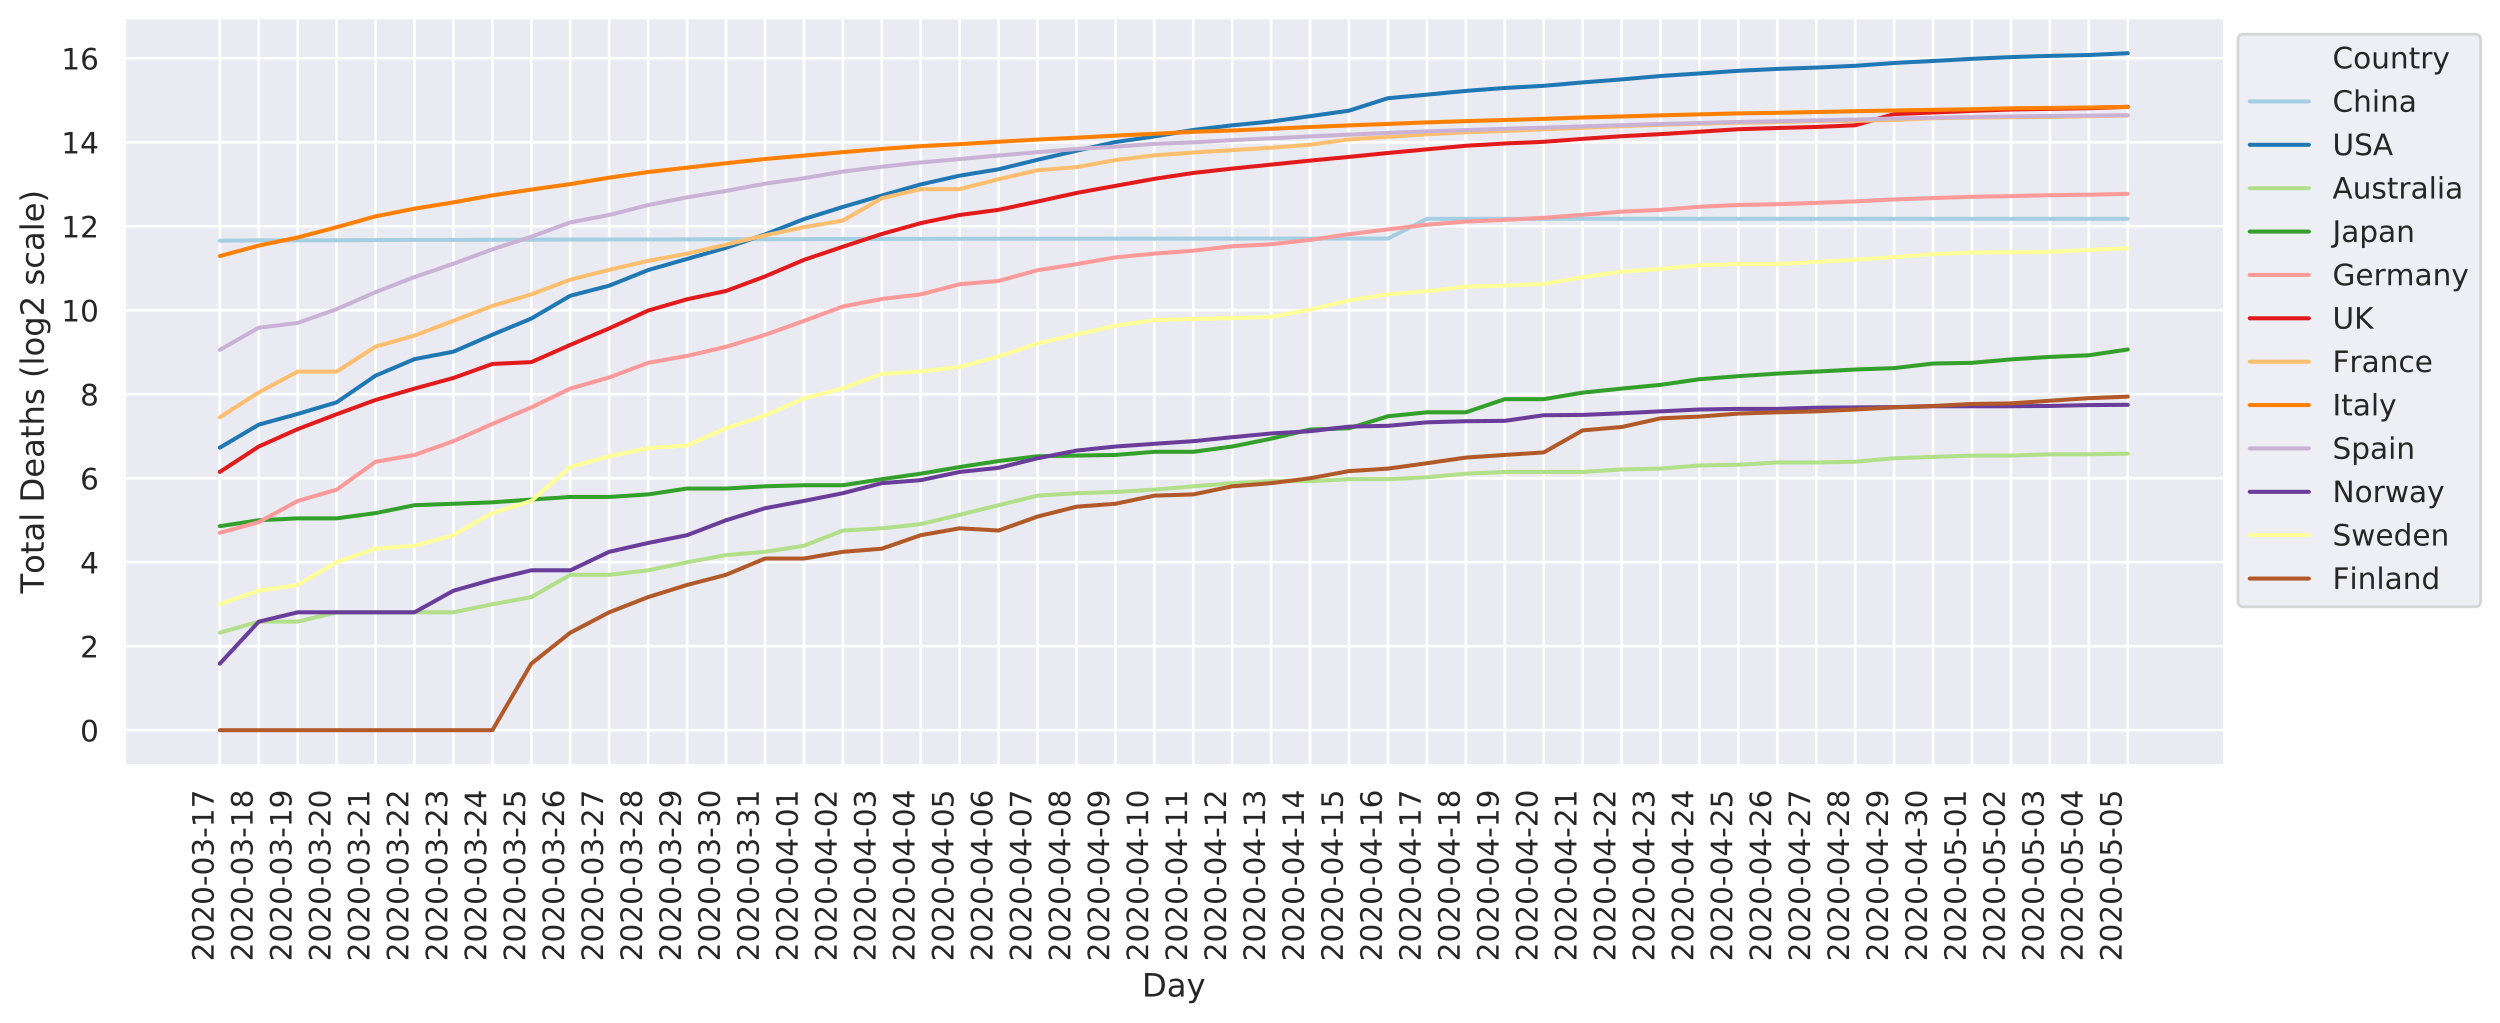 <?xml version="1.0" encoding="utf-8" standalone="no"?>
<!DOCTYPE svg PUBLIC "-//W3C//DTD SVG 1.1//EN"
  "http://www.w3.org/Graphics/SVG/1.1/DTD/svg11.dtd">
<!-- Created with matplotlib (https://matplotlib.org/) -->
<svg height="380.641pt" version="1.1" viewBox="0 0 930.561 380.641" width="930.561pt" xmlns="http://www.w3.org/2000/svg" xmlns:xlink="http://www.w3.org/1999/xlink">
 <defs>
  <style type="text/css">
*{stroke-linecap:butt;stroke-linejoin:round;}
  </style>
 </defs>
 <g id="figure_1">
  <g id="patch_1">
   <path d="M 0 380.641 
L 930.561 380.641 
L 930.561 0 
L 0 0 
z
" style="fill:#ffffff;"/>
  </g>
  <g id="axes_1">
   <g id="patch_2">
    <path d="M 46.311 284.4 
L 827.511 284.4 
L 827.511 7.2 
L 46.311 7.2 
z
" style="fill:#eaeaf2;"/>
   </g>
   <g id="matplotlib.axis_1">
    <g id="xtick_1">
     <g id="line2d_1">
      <path clip-path="url(#p240548ac36)" d="M 81.82 284.4 
L 81.82 7.2 
" style="fill:none;stroke:#ffffff;stroke-linecap:round;"/>
     </g>
     <g id="text_1">
      <!-- 2020-03-17 -->
      <defs>
       <path d="M 19.188 8.297 
L 53.609 8.297 
L 53.609 0 
L 7.328 0 
L 7.328 8.297 
Q 12.938 14.109 22.625 23.891 
Q 32.328 33.688 34.812 36.531 
Q 39.547 41.844 41.422 45.531 
Q 43.312 49.219 43.312 52.781 
Q 43.312 58.594 39.234 62.25 
Q 35.156 65.922 28.609 65.922 
Q 23.969 65.922 18.812 64.312 
Q 13.672 62.703 7.812 59.422 
L 7.812 69.391 
Q 13.766 71.781 18.938 73 
Q 24.125 74.219 28.422 74.219 
Q 39.75 74.219 46.484 68.547 
Q 53.219 62.891 53.219 53.422 
Q 53.219 48.922 51.531 44.891 
Q 49.859 40.875 45.406 35.406 
Q 44.188 33.984 37.641 27.219 
Q 31.109 20.453 19.188 8.297 
z
" id="DejaVuSans-50"/>
       <path d="M 31.781 66.406 
Q 24.172 66.406 20.328 58.906 
Q 16.5 51.422 16.5 36.375 
Q 16.5 21.391 20.328 13.891 
Q 24.172 6.391 31.781 6.391 
Q 39.453 6.391 43.281 13.891 
Q 47.125 21.391 47.125 36.375 
Q 47.125 51.422 43.281 58.906 
Q 39.453 66.406 31.781 66.406 
z
M 31.781 74.219 
Q 44.047 74.219 50.516 64.516 
Q 56.984 54.828 56.984 36.375 
Q 56.984 17.969 50.516 8.266 
Q 44.047 -1.422 31.781 -1.422 
Q 19.531 -1.422 13.062 8.266 
Q 6.594 17.969 6.594 36.375 
Q 6.594 54.828 13.062 64.516 
Q 19.531 74.219 31.781 74.219 
z
" id="DejaVuSans-48"/>
       <path d="M 4.891 31.391 
L 31.203 31.391 
L 31.203 23.391 
L 4.891 23.391 
z
" id="DejaVuSans-45"/>
       <path d="M 40.578 39.312 
Q 47.656 37.797 51.625 33 
Q 55.609 28.219 55.609 21.188 
Q 55.609 10.406 48.188 4.484 
Q 40.766 -1.422 27.094 -1.422 
Q 22.516 -1.422 17.656 -0.516 
Q 12.797 0.391 7.625 2.203 
L 7.625 11.719 
Q 11.719 9.328 16.594 8.109 
Q 21.484 6.891 26.812 6.891 
Q 36.078 6.891 40.938 10.547 
Q 45.797 14.203 45.797 21.188 
Q 45.797 27.641 41.281 31.266 
Q 36.766 34.906 28.719 34.906 
L 20.219 34.906 
L 20.219 43.016 
L 29.109 43.016 
Q 36.375 43.016 40.234 45.922 
Q 44.094 48.828 44.094 54.297 
Q 44.094 59.906 40.109 62.906 
Q 36.141 65.922 28.719 65.922 
Q 24.656 65.922 20.016 65.031 
Q 15.375 64.156 9.812 62.312 
L 9.812 71.094 
Q 15.438 72.656 20.344 73.438 
Q 25.25 74.219 29.594 74.219 
Q 40.828 74.219 47.359 69.109 
Q 53.906 64.016 53.906 55.328 
Q 53.906 49.266 50.438 45.094 
Q 46.969 40.922 40.578 39.312 
z
" id="DejaVuSans-51"/>
       <path d="M 12.406 8.297 
L 28.516 8.297 
L 28.516 63.922 
L 10.984 60.406 
L 10.984 69.391 
L 28.422 72.906 
L 38.281 72.906 
L 38.281 8.297 
L 54.391 8.297 
L 54.391 0 
L 12.406 0 
z
" id="DejaVuSans-49"/>
       <path d="M 8.203 72.906 
L 55.078 72.906 
L 55.078 68.703 
L 28.609 0 
L 18.312 0 
L 43.219 64.594 
L 8.203 64.594 
z
" id="DejaVuSans-55"/>
      </defs>
      <g style="fill:#262626;" transform="translate(79.533 357.827)rotate(-90)scale(0.11 -0.11)">
       <use xlink:href="#DejaVuSans-50"/>
       <use x="63.623" xlink:href="#DejaVuSans-48"/>
       <use x="127.246" xlink:href="#DejaVuSans-50"/>
       <use x="190.869" xlink:href="#DejaVuSans-48"/>
       <use x="254.492" xlink:href="#DejaVuSans-45"/>
       <use x="290.576" xlink:href="#DejaVuSans-48"/>
       <use x="354.199" xlink:href="#DejaVuSans-51"/>
       <use x="417.822" xlink:href="#DejaVuSans-45"/>
       <use x="453.906" xlink:href="#DejaVuSans-49"/>
       <use x="517.529" xlink:href="#DejaVuSans-55"/>
      </g>
     </g>
    </g>
    <g id="xtick_2">
     <g id="line2d_2">
      <path clip-path="url(#p240548ac36)" d="M 96.314 284.4 
L 96.314 7.2 
" style="fill:none;stroke:#ffffff;stroke-linecap:round;"/>
     </g>
     <g id="text_2">
      <!-- 2020-03-18 -->
      <defs>
       <path d="M 31.781 34.625 
Q 24.75 34.625 20.719 30.859 
Q 16.703 27.094 16.703 20.516 
Q 16.703 13.922 20.719 10.156 
Q 24.75 6.391 31.781 6.391 
Q 38.812 6.391 42.859 10.172 
Q 46.922 13.969 46.922 20.516 
Q 46.922 27.094 42.891 30.859 
Q 38.875 34.625 31.781 34.625 
z
M 21.922 38.812 
Q 15.578 40.375 12.031 44.719 
Q 8.5 49.078 8.5 55.328 
Q 8.5 64.062 14.719 69.141 
Q 20.953 74.219 31.781 74.219 
Q 42.672 74.219 48.875 69.141 
Q 55.078 64.062 55.078 55.328 
Q 55.078 49.078 51.531 44.719 
Q 48 40.375 41.703 38.812 
Q 48.828 37.156 52.797 32.312 
Q 56.781 27.484 56.781 20.516 
Q 56.781 9.906 50.312 4.234 
Q 43.844 -1.422 31.781 -1.422 
Q 19.734 -1.422 13.25 4.234 
Q 6.781 9.906 6.781 20.516 
Q 6.781 27.484 10.781 32.312 
Q 14.797 37.156 21.922 38.812 
z
M 18.312 54.391 
Q 18.312 48.734 21.844 45.562 
Q 25.391 42.391 31.781 42.391 
Q 38.141 42.391 41.719 45.562 
Q 45.312 48.734 45.312 54.391 
Q 45.312 60.062 41.719 63.234 
Q 38.141 66.406 31.781 66.406 
Q 25.391 66.406 21.844 63.234 
Q 18.312 60.062 18.312 54.391 
z
" id="DejaVuSans-56"/>
      </defs>
      <g style="fill:#262626;" transform="translate(94.026 357.827)rotate(-90)scale(0.11 -0.11)">
       <use xlink:href="#DejaVuSans-50"/>
       <use x="63.623" xlink:href="#DejaVuSans-48"/>
       <use x="127.246" xlink:href="#DejaVuSans-50"/>
       <use x="190.869" xlink:href="#DejaVuSans-48"/>
       <use x="254.492" xlink:href="#DejaVuSans-45"/>
       <use x="290.576" xlink:href="#DejaVuSans-48"/>
       <use x="354.199" xlink:href="#DejaVuSans-51"/>
       <use x="417.822" xlink:href="#DejaVuSans-45"/>
       <use x="453.906" xlink:href="#DejaVuSans-49"/>
       <use x="517.529" xlink:href="#DejaVuSans-56"/>
      </g>
     </g>
    </g>
    <g id="xtick_3">
     <g id="line2d_3">
      <path clip-path="url(#p240548ac36)" d="M 110.807 284.4 
L 110.807 7.2 
" style="fill:none;stroke:#ffffff;stroke-linecap:round;"/>
     </g>
     <g id="text_3">
      <!-- 2020-03-19 -->
      <defs>
       <path d="M 10.984 1.516 
L 10.984 10.5 
Q 14.703 8.734 18.5 7.812 
Q 22.312 6.891 25.984 6.891 
Q 35.75 6.891 40.891 13.453 
Q 46.047 20.016 46.781 33.406 
Q 43.953 29.203 39.594 26.953 
Q 35.25 24.703 29.984 24.703 
Q 19.047 24.703 12.672 31.312 
Q 6.297 37.938 6.297 49.422 
Q 6.297 60.641 12.938 67.422 
Q 19.578 74.219 30.609 74.219 
Q 43.266 74.219 49.922 64.516 
Q 56.594 54.828 56.594 36.375 
Q 56.594 19.141 48.406 8.859 
Q 40.234 -1.422 26.422 -1.422 
Q 22.703 -1.422 18.891 -0.688 
Q 15.094 0.047 10.984 1.516 
z
M 30.609 32.422 
Q 37.25 32.422 41.125 36.953 
Q 45.016 41.5 45.016 49.422 
Q 45.016 57.281 41.125 61.844 
Q 37.25 66.406 30.609 66.406 
Q 23.969 66.406 20.094 61.844 
Q 16.219 57.281 16.219 49.422 
Q 16.219 41.5 20.094 36.953 
Q 23.969 32.422 30.609 32.422 
z
" id="DejaVuSans-57"/>
      </defs>
      <g style="fill:#262626;" transform="translate(108.52 357.827)rotate(-90)scale(0.11 -0.11)">
       <use xlink:href="#DejaVuSans-50"/>
       <use x="63.623" xlink:href="#DejaVuSans-48"/>
       <use x="127.246" xlink:href="#DejaVuSans-50"/>
       <use x="190.869" xlink:href="#DejaVuSans-48"/>
       <use x="254.492" xlink:href="#DejaVuSans-45"/>
       <use x="290.576" xlink:href="#DejaVuSans-48"/>
       <use x="354.199" xlink:href="#DejaVuSans-51"/>
       <use x="417.822" xlink:href="#DejaVuSans-45"/>
       <use x="453.906" xlink:href="#DejaVuSans-49"/>
       <use x="517.529" xlink:href="#DejaVuSans-57"/>
      </g>
     </g>
    </g>
    <g id="xtick_4">
     <g id="line2d_4">
      <path clip-path="url(#p240548ac36)" d="M 125.301 284.4 
L 125.301 7.2 
" style="fill:none;stroke:#ffffff;stroke-linecap:round;"/>
     </g>
     <g id="text_4">
      <!-- 2020-03-20 -->
      <g style="fill:#262626;" transform="translate(123.013 357.827)rotate(-90)scale(0.11 -0.11)">
       <use xlink:href="#DejaVuSans-50"/>
       <use x="63.623" xlink:href="#DejaVuSans-48"/>
       <use x="127.246" xlink:href="#DejaVuSans-50"/>
       <use x="190.869" xlink:href="#DejaVuSans-48"/>
       <use x="254.492" xlink:href="#DejaVuSans-45"/>
       <use x="290.576" xlink:href="#DejaVuSans-48"/>
       <use x="354.199" xlink:href="#DejaVuSans-51"/>
       <use x="417.822" xlink:href="#DejaVuSans-45"/>
       <use x="453.906" xlink:href="#DejaVuSans-50"/>
       <use x="517.529" xlink:href="#DejaVuSans-48"/>
      </g>
     </g>
    </g>
    <g id="xtick_5">
     <g id="line2d_5">
      <path clip-path="url(#p240548ac36)" d="M 139.794 284.4 
L 139.794 7.2 
" style="fill:none;stroke:#ffffff;stroke-linecap:round;"/>
     </g>
     <g id="text_5">
      <!-- 2020-03-21 -->
      <g style="fill:#262626;" transform="translate(137.507 357.827)rotate(-90)scale(0.11 -0.11)">
       <use xlink:href="#DejaVuSans-50"/>
       <use x="63.623" xlink:href="#DejaVuSans-48"/>
       <use x="127.246" xlink:href="#DejaVuSans-50"/>
       <use x="190.869" xlink:href="#DejaVuSans-48"/>
       <use x="254.492" xlink:href="#DejaVuSans-45"/>
       <use x="290.576" xlink:href="#DejaVuSans-48"/>
       <use x="354.199" xlink:href="#DejaVuSans-51"/>
       <use x="417.822" xlink:href="#DejaVuSans-45"/>
       <use x="453.906" xlink:href="#DejaVuSans-50"/>
       <use x="517.529" xlink:href="#DejaVuSans-49"/>
      </g>
     </g>
    </g>
    <g id="xtick_6">
     <g id="line2d_6">
      <path clip-path="url(#p240548ac36)" d="M 154.288 284.4 
L 154.288 7.2 
" style="fill:none;stroke:#ffffff;stroke-linecap:round;"/>
     </g>
     <g id="text_6">
      <!-- 2020-03-22 -->
      <g style="fill:#262626;" transform="translate(152 357.827)rotate(-90)scale(0.11 -0.11)">
       <use xlink:href="#DejaVuSans-50"/>
       <use x="63.623" xlink:href="#DejaVuSans-48"/>
       <use x="127.246" xlink:href="#DejaVuSans-50"/>
       <use x="190.869" xlink:href="#DejaVuSans-48"/>
       <use x="254.492" xlink:href="#DejaVuSans-45"/>
       <use x="290.576" xlink:href="#DejaVuSans-48"/>
       <use x="354.199" xlink:href="#DejaVuSans-51"/>
       <use x="417.822" xlink:href="#DejaVuSans-45"/>
       <use x="453.906" xlink:href="#DejaVuSans-50"/>
       <use x="517.529" xlink:href="#DejaVuSans-50"/>
      </g>
     </g>
    </g>
    <g id="xtick_7">
     <g id="line2d_7">
      <path clip-path="url(#p240548ac36)" d="M 168.781 284.4 
L 168.781 7.2 
" style="fill:none;stroke:#ffffff;stroke-linecap:round;"/>
     </g>
     <g id="text_7">
      <!-- 2020-03-23 -->
      <g style="fill:#262626;" transform="translate(166.494 357.827)rotate(-90)scale(0.11 -0.11)">
       <use xlink:href="#DejaVuSans-50"/>
       <use x="63.623" xlink:href="#DejaVuSans-48"/>
       <use x="127.246" xlink:href="#DejaVuSans-50"/>
       <use x="190.869" xlink:href="#DejaVuSans-48"/>
       <use x="254.492" xlink:href="#DejaVuSans-45"/>
       <use x="290.576" xlink:href="#DejaVuSans-48"/>
       <use x="354.199" xlink:href="#DejaVuSans-51"/>
       <use x="417.822" xlink:href="#DejaVuSans-45"/>
       <use x="453.906" xlink:href="#DejaVuSans-50"/>
       <use x="517.529" xlink:href="#DejaVuSans-51"/>
      </g>
     </g>
    </g>
    <g id="xtick_8">
     <g id="line2d_8">
      <path clip-path="url(#p240548ac36)" d="M 183.275 284.4 
L 183.275 7.2 
" style="fill:none;stroke:#ffffff;stroke-linecap:round;"/>
     </g>
     <g id="text_8">
      <!-- 2020-03-24 -->
      <defs>
       <path d="M 37.797 64.312 
L 12.891 25.391 
L 37.797 25.391 
z
M 35.203 72.906 
L 47.609 72.906 
L 47.609 25.391 
L 58.016 25.391 
L 58.016 17.188 
L 47.609 17.188 
L 47.609 0 
L 37.797 0 
L 37.797 17.188 
L 4.891 17.188 
L 4.891 26.703 
z
" id="DejaVuSans-52"/>
      </defs>
      <g style="fill:#262626;" transform="translate(180.987 357.827)rotate(-90)scale(0.11 -0.11)">
       <use xlink:href="#DejaVuSans-50"/>
       <use x="63.623" xlink:href="#DejaVuSans-48"/>
       <use x="127.246" xlink:href="#DejaVuSans-50"/>
       <use x="190.869" xlink:href="#DejaVuSans-48"/>
       <use x="254.492" xlink:href="#DejaVuSans-45"/>
       <use x="290.576" xlink:href="#DejaVuSans-48"/>
       <use x="354.199" xlink:href="#DejaVuSans-51"/>
       <use x="417.822" xlink:href="#DejaVuSans-45"/>
       <use x="453.906" xlink:href="#DejaVuSans-50"/>
       <use x="517.529" xlink:href="#DejaVuSans-52"/>
      </g>
     </g>
    </g>
    <g id="xtick_9">
     <g id="line2d_9">
      <path clip-path="url(#p240548ac36)" d="M 197.768 284.4 
L 197.768 7.2 
" style="fill:none;stroke:#ffffff;stroke-linecap:round;"/>
     </g>
     <g id="text_9">
      <!-- 2020-03-25 -->
      <defs>
       <path d="M 10.797 72.906 
L 49.516 72.906 
L 49.516 64.594 
L 19.828 64.594 
L 19.828 46.734 
Q 21.969 47.469 24.109 47.828 
Q 26.266 48.188 28.422 48.188 
Q 40.625 48.188 47.75 41.5 
Q 54.891 34.812 54.891 23.391 
Q 54.891 11.625 47.562 5.094 
Q 40.234 -1.422 26.906 -1.422 
Q 22.312 -1.422 17.547 -0.641 
Q 12.797 0.141 7.719 1.703 
L 7.719 11.625 
Q 12.109 9.234 16.797 8.062 
Q 21.484 6.891 26.703 6.891 
Q 35.156 6.891 40.078 11.328 
Q 45.016 15.766 45.016 23.391 
Q 45.016 31 40.078 35.438 
Q 35.156 39.891 26.703 39.891 
Q 22.75 39.891 18.812 39.016 
Q 14.891 38.141 10.797 36.281 
z
" id="DejaVuSans-53"/>
      </defs>
      <g style="fill:#262626;" transform="translate(195.481 357.827)rotate(-90)scale(0.11 -0.11)">
       <use xlink:href="#DejaVuSans-50"/>
       <use x="63.623" xlink:href="#DejaVuSans-48"/>
       <use x="127.246" xlink:href="#DejaVuSans-50"/>
       <use x="190.869" xlink:href="#DejaVuSans-48"/>
       <use x="254.492" xlink:href="#DejaVuSans-45"/>
       <use x="290.576" xlink:href="#DejaVuSans-48"/>
       <use x="354.199" xlink:href="#DejaVuSans-51"/>
       <use x="417.822" xlink:href="#DejaVuSans-45"/>
       <use x="453.906" xlink:href="#DejaVuSans-50"/>
       <use x="517.529" xlink:href="#DejaVuSans-53"/>
      </g>
     </g>
    </g>
    <g id="xtick_10">
     <g id="line2d_10">
      <path clip-path="url(#p240548ac36)" d="M 212.262 284.4 
L 212.262 7.2 
" style="fill:none;stroke:#ffffff;stroke-linecap:round;"/>
     </g>
     <g id="text_10">
      <!-- 2020-03-26 -->
      <defs>
       <path d="M 33.016 40.375 
Q 26.375 40.375 22.484 35.828 
Q 18.609 31.297 18.609 23.391 
Q 18.609 15.531 22.484 10.953 
Q 26.375 6.391 33.016 6.391 
Q 39.656 6.391 43.531 10.953 
Q 47.406 15.531 47.406 23.391 
Q 47.406 31.297 43.531 35.828 
Q 39.656 40.375 33.016 40.375 
z
M 52.594 71.297 
L 52.594 62.312 
Q 48.875 64.062 45.094 64.984 
Q 41.312 65.922 37.594 65.922 
Q 27.828 65.922 22.672 59.328 
Q 17.531 52.734 16.797 39.406 
Q 19.672 43.656 24.016 45.922 
Q 28.375 48.188 33.594 48.188 
Q 44.578 48.188 50.953 41.516 
Q 57.328 34.859 57.328 23.391 
Q 57.328 12.156 50.688 5.359 
Q 44.047 -1.422 33.016 -1.422 
Q 20.359 -1.422 13.672 8.266 
Q 6.984 17.969 6.984 36.375 
Q 6.984 53.656 15.188 63.938 
Q 23.391 74.219 37.203 74.219 
Q 40.922 74.219 44.703 73.484 
Q 48.484 72.75 52.594 71.297 
z
" id="DejaVuSans-54"/>
      </defs>
      <g style="fill:#262626;" transform="translate(209.974 357.827)rotate(-90)scale(0.11 -0.11)">
       <use xlink:href="#DejaVuSans-50"/>
       <use x="63.623" xlink:href="#DejaVuSans-48"/>
       <use x="127.246" xlink:href="#DejaVuSans-50"/>
       <use x="190.869" xlink:href="#DejaVuSans-48"/>
       <use x="254.492" xlink:href="#DejaVuSans-45"/>
       <use x="290.576" xlink:href="#DejaVuSans-48"/>
       <use x="354.199" xlink:href="#DejaVuSans-51"/>
       <use x="417.822" xlink:href="#DejaVuSans-45"/>
       <use x="453.906" xlink:href="#DejaVuSans-50"/>
       <use x="517.529" xlink:href="#DejaVuSans-54"/>
      </g>
     </g>
    </g>
    <g id="xtick_11">
     <g id="line2d_11">
      <path clip-path="url(#p240548ac36)" d="M 226.755 284.4 
L 226.755 7.2 
" style="fill:none;stroke:#ffffff;stroke-linecap:round;"/>
     </g>
     <g id="text_11">
      <!-- 2020-03-27 -->
      <g style="fill:#262626;" transform="translate(224.468 357.827)rotate(-90)scale(0.11 -0.11)">
       <use xlink:href="#DejaVuSans-50"/>
       <use x="63.623" xlink:href="#DejaVuSans-48"/>
       <use x="127.246" xlink:href="#DejaVuSans-50"/>
       <use x="190.869" xlink:href="#DejaVuSans-48"/>
       <use x="254.492" xlink:href="#DejaVuSans-45"/>
       <use x="290.576" xlink:href="#DejaVuSans-48"/>
       <use x="354.199" xlink:href="#DejaVuSans-51"/>
       <use x="417.822" xlink:href="#DejaVuSans-45"/>
       <use x="453.906" xlink:href="#DejaVuSans-50"/>
       <use x="517.529" xlink:href="#DejaVuSans-55"/>
      </g>
     </g>
    </g>
    <g id="xtick_12">
     <g id="line2d_12">
      <path clip-path="url(#p240548ac36)" d="M 241.249 284.4 
L 241.249 7.2 
" style="fill:none;stroke:#ffffff;stroke-linecap:round;"/>
     </g>
     <g id="text_12">
      <!-- 2020-03-28 -->
      <g style="fill:#262626;" transform="translate(238.961 357.827)rotate(-90)scale(0.11 -0.11)">
       <use xlink:href="#DejaVuSans-50"/>
       <use x="63.623" xlink:href="#DejaVuSans-48"/>
       <use x="127.246" xlink:href="#DejaVuSans-50"/>
       <use x="190.869" xlink:href="#DejaVuSans-48"/>
       <use x="254.492" xlink:href="#DejaVuSans-45"/>
       <use x="290.576" xlink:href="#DejaVuSans-48"/>
       <use x="354.199" xlink:href="#DejaVuSans-51"/>
       <use x="417.822" xlink:href="#DejaVuSans-45"/>
       <use x="453.906" xlink:href="#DejaVuSans-50"/>
       <use x="517.529" xlink:href="#DejaVuSans-56"/>
      </g>
     </g>
    </g>
    <g id="xtick_13">
     <g id="line2d_13">
      <path clip-path="url(#p240548ac36)" d="M 255.742 284.4 
L 255.742 7.2 
" style="fill:none;stroke:#ffffff;stroke-linecap:round;"/>
     </g>
     <g id="text_13">
      <!-- 2020-03-29 -->
      <g style="fill:#262626;" transform="translate(253.455 357.827)rotate(-90)scale(0.11 -0.11)">
       <use xlink:href="#DejaVuSans-50"/>
       <use x="63.623" xlink:href="#DejaVuSans-48"/>
       <use x="127.246" xlink:href="#DejaVuSans-50"/>
       <use x="190.869" xlink:href="#DejaVuSans-48"/>
       <use x="254.492" xlink:href="#DejaVuSans-45"/>
       <use x="290.576" xlink:href="#DejaVuSans-48"/>
       <use x="354.199" xlink:href="#DejaVuSans-51"/>
       <use x="417.822" xlink:href="#DejaVuSans-45"/>
       <use x="453.906" xlink:href="#DejaVuSans-50"/>
       <use x="517.529" xlink:href="#DejaVuSans-57"/>
      </g>
     </g>
    </g>
    <g id="xtick_14">
     <g id="line2d_14">
      <path clip-path="url(#p240548ac36)" d="M 270.236 284.4 
L 270.236 7.2 
" style="fill:none;stroke:#ffffff;stroke-linecap:round;"/>
     </g>
     <g id="text_14">
      <!-- 2020-03-30 -->
      <g style="fill:#262626;" transform="translate(267.948 357.827)rotate(-90)scale(0.11 -0.11)">
       <use xlink:href="#DejaVuSans-50"/>
       <use x="63.623" xlink:href="#DejaVuSans-48"/>
       <use x="127.246" xlink:href="#DejaVuSans-50"/>
       <use x="190.869" xlink:href="#DejaVuSans-48"/>
       <use x="254.492" xlink:href="#DejaVuSans-45"/>
       <use x="290.576" xlink:href="#DejaVuSans-48"/>
       <use x="354.199" xlink:href="#DejaVuSans-51"/>
       <use x="417.822" xlink:href="#DejaVuSans-45"/>
       <use x="453.906" xlink:href="#DejaVuSans-51"/>
       <use x="517.529" xlink:href="#DejaVuSans-48"/>
      </g>
     </g>
    </g>
    <g id="xtick_15">
     <g id="line2d_15">
      <path clip-path="url(#p240548ac36)" d="M 284.729 284.4 
L 284.729 7.2 
" style="fill:none;stroke:#ffffff;stroke-linecap:round;"/>
     </g>
     <g id="text_15">
      <!-- 2020-03-31 -->
      <g style="fill:#262626;" transform="translate(282.442 357.827)rotate(-90)scale(0.11 -0.11)">
       <use xlink:href="#DejaVuSans-50"/>
       <use x="63.623" xlink:href="#DejaVuSans-48"/>
       <use x="127.246" xlink:href="#DejaVuSans-50"/>
       <use x="190.869" xlink:href="#DejaVuSans-48"/>
       <use x="254.492" xlink:href="#DejaVuSans-45"/>
       <use x="290.576" xlink:href="#DejaVuSans-48"/>
       <use x="354.199" xlink:href="#DejaVuSans-51"/>
       <use x="417.822" xlink:href="#DejaVuSans-45"/>
       <use x="453.906" xlink:href="#DejaVuSans-51"/>
       <use x="517.529" xlink:href="#DejaVuSans-49"/>
      </g>
     </g>
    </g>
    <g id="xtick_16">
     <g id="line2d_16">
      <path clip-path="url(#p240548ac36)" d="M 299.223 284.4 
L 299.223 7.2 
" style="fill:none;stroke:#ffffff;stroke-linecap:round;"/>
     </g>
     <g id="text_16">
      <!-- 2020-04-01 -->
      <g style="fill:#262626;" transform="translate(296.935 357.827)rotate(-90)scale(0.11 -0.11)">
       <use xlink:href="#DejaVuSans-50"/>
       <use x="63.623" xlink:href="#DejaVuSans-48"/>
       <use x="127.246" xlink:href="#DejaVuSans-50"/>
       <use x="190.869" xlink:href="#DejaVuSans-48"/>
       <use x="254.492" xlink:href="#DejaVuSans-45"/>
       <use x="290.576" xlink:href="#DejaVuSans-48"/>
       <use x="354.199" xlink:href="#DejaVuSans-52"/>
       <use x="417.822" xlink:href="#DejaVuSans-45"/>
       <use x="453.906" xlink:href="#DejaVuSans-48"/>
       <use x="517.529" xlink:href="#DejaVuSans-49"/>
      </g>
     </g>
    </g>
    <g id="xtick_17">
     <g id="line2d_17">
      <path clip-path="url(#p240548ac36)" d="M 313.716 284.4 
L 313.716 7.2 
" style="fill:none;stroke:#ffffff;stroke-linecap:round;"/>
     </g>
     <g id="text_17">
      <!-- 2020-04-02 -->
      <g style="fill:#262626;" transform="translate(311.429 357.827)rotate(-90)scale(0.11 -0.11)">
       <use xlink:href="#DejaVuSans-50"/>
       <use x="63.623" xlink:href="#DejaVuSans-48"/>
       <use x="127.246" xlink:href="#DejaVuSans-50"/>
       <use x="190.869" xlink:href="#DejaVuSans-48"/>
       <use x="254.492" xlink:href="#DejaVuSans-45"/>
       <use x="290.576" xlink:href="#DejaVuSans-48"/>
       <use x="354.199" xlink:href="#DejaVuSans-52"/>
       <use x="417.822" xlink:href="#DejaVuSans-45"/>
       <use x="453.906" xlink:href="#DejaVuSans-48"/>
       <use x="517.529" xlink:href="#DejaVuSans-50"/>
      </g>
     </g>
    </g>
    <g id="xtick_18">
     <g id="line2d_18">
      <path clip-path="url(#p240548ac36)" d="M 328.21 284.4 
L 328.21 7.2 
" style="fill:none;stroke:#ffffff;stroke-linecap:round;"/>
     </g>
     <g id="text_18">
      <!-- 2020-04-03 -->
      <g style="fill:#262626;" transform="translate(325.922 357.827)rotate(-90)scale(0.11 -0.11)">
       <use xlink:href="#DejaVuSans-50"/>
       <use x="63.623" xlink:href="#DejaVuSans-48"/>
       <use x="127.246" xlink:href="#DejaVuSans-50"/>
       <use x="190.869" xlink:href="#DejaVuSans-48"/>
       <use x="254.492" xlink:href="#DejaVuSans-45"/>
       <use x="290.576" xlink:href="#DejaVuSans-48"/>
       <use x="354.199" xlink:href="#DejaVuSans-52"/>
       <use x="417.822" xlink:href="#DejaVuSans-45"/>
       <use x="453.906" xlink:href="#DejaVuSans-48"/>
       <use x="517.529" xlink:href="#DejaVuSans-51"/>
      </g>
     </g>
    </g>
    <g id="xtick_19">
     <g id="line2d_19">
      <path clip-path="url(#p240548ac36)" d="M 342.703 284.4 
L 342.703 7.2 
" style="fill:none;stroke:#ffffff;stroke-linecap:round;"/>
     </g>
     <g id="text_19">
      <!-- 2020-04-04 -->
      <g style="fill:#262626;" transform="translate(340.416 357.827)rotate(-90)scale(0.11 -0.11)">
       <use xlink:href="#DejaVuSans-50"/>
       <use x="63.623" xlink:href="#DejaVuSans-48"/>
       <use x="127.246" xlink:href="#DejaVuSans-50"/>
       <use x="190.869" xlink:href="#DejaVuSans-48"/>
       <use x="254.492" xlink:href="#DejaVuSans-45"/>
       <use x="290.576" xlink:href="#DejaVuSans-48"/>
       <use x="354.199" xlink:href="#DejaVuSans-52"/>
       <use x="417.822" xlink:href="#DejaVuSans-45"/>
       <use x="453.906" xlink:href="#DejaVuSans-48"/>
       <use x="517.529" xlink:href="#DejaVuSans-52"/>
      </g>
     </g>
    </g>
    <g id="xtick_20">
     <g id="line2d_20">
      <path clip-path="url(#p240548ac36)" d="M 357.197 284.4 
L 357.197 7.2 
" style="fill:none;stroke:#ffffff;stroke-linecap:round;"/>
     </g>
     <g id="text_20">
      <!-- 2020-04-05 -->
      <g style="fill:#262626;" transform="translate(354.909 357.827)rotate(-90)scale(0.11 -0.11)">
       <use xlink:href="#DejaVuSans-50"/>
       <use x="63.623" xlink:href="#DejaVuSans-48"/>
       <use x="127.246" xlink:href="#DejaVuSans-50"/>
       <use x="190.869" xlink:href="#DejaVuSans-48"/>
       <use x="254.492" xlink:href="#DejaVuSans-45"/>
       <use x="290.576" xlink:href="#DejaVuSans-48"/>
       <use x="354.199" xlink:href="#DejaVuSans-52"/>
       <use x="417.822" xlink:href="#DejaVuSans-45"/>
       <use x="453.906" xlink:href="#DejaVuSans-48"/>
       <use x="517.529" xlink:href="#DejaVuSans-53"/>
      </g>
     </g>
    </g>
    <g id="xtick_21">
     <g id="line2d_21">
      <path clip-path="url(#p240548ac36)" d="M 371.69 284.4 
L 371.69 7.2 
" style="fill:none;stroke:#ffffff;stroke-linecap:round;"/>
     </g>
     <g id="text_21">
      <!-- 2020-04-06 -->
      <g style="fill:#262626;" transform="translate(369.403 357.827)rotate(-90)scale(0.11 -0.11)">
       <use xlink:href="#DejaVuSans-50"/>
       <use x="63.623" xlink:href="#DejaVuSans-48"/>
       <use x="127.246" xlink:href="#DejaVuSans-50"/>
       <use x="190.869" xlink:href="#DejaVuSans-48"/>
       <use x="254.492" xlink:href="#DejaVuSans-45"/>
       <use x="290.576" xlink:href="#DejaVuSans-48"/>
       <use x="354.199" xlink:href="#DejaVuSans-52"/>
       <use x="417.822" xlink:href="#DejaVuSans-45"/>
       <use x="453.906" xlink:href="#DejaVuSans-48"/>
       <use x="517.529" xlink:href="#DejaVuSans-54"/>
      </g>
     </g>
    </g>
    <g id="xtick_22">
     <g id="line2d_22">
      <path clip-path="url(#p240548ac36)" d="M 386.184 284.4 
L 386.184 7.2 
" style="fill:none;stroke:#ffffff;stroke-linecap:round;"/>
     </g>
     <g id="text_22">
      <!-- 2020-04-07 -->
      <g style="fill:#262626;" transform="translate(383.896 357.827)rotate(-90)scale(0.11 -0.11)">
       <use xlink:href="#DejaVuSans-50"/>
       <use x="63.623" xlink:href="#DejaVuSans-48"/>
       <use x="127.246" xlink:href="#DejaVuSans-50"/>
       <use x="190.869" xlink:href="#DejaVuSans-48"/>
       <use x="254.492" xlink:href="#DejaVuSans-45"/>
       <use x="290.576" xlink:href="#DejaVuSans-48"/>
       <use x="354.199" xlink:href="#DejaVuSans-52"/>
       <use x="417.822" xlink:href="#DejaVuSans-45"/>
       <use x="453.906" xlink:href="#DejaVuSans-48"/>
       <use x="517.529" xlink:href="#DejaVuSans-55"/>
      </g>
     </g>
    </g>
    <g id="xtick_23">
     <g id="line2d_23">
      <path clip-path="url(#p240548ac36)" d="M 400.677 284.4 
L 400.677 7.2 
" style="fill:none;stroke:#ffffff;stroke-linecap:round;"/>
     </g>
     <g id="text_23">
      <!-- 2020-04-08 -->
      <g style="fill:#262626;" transform="translate(398.39 357.827)rotate(-90)scale(0.11 -0.11)">
       <use xlink:href="#DejaVuSans-50"/>
       <use x="63.623" xlink:href="#DejaVuSans-48"/>
       <use x="127.246" xlink:href="#DejaVuSans-50"/>
       <use x="190.869" xlink:href="#DejaVuSans-48"/>
       <use x="254.492" xlink:href="#DejaVuSans-45"/>
       <use x="290.576" xlink:href="#DejaVuSans-48"/>
       <use x="354.199" xlink:href="#DejaVuSans-52"/>
       <use x="417.822" xlink:href="#DejaVuSans-45"/>
       <use x="453.906" xlink:href="#DejaVuSans-48"/>
       <use x="517.529" xlink:href="#DejaVuSans-56"/>
      </g>
     </g>
    </g>
    <g id="xtick_24">
     <g id="line2d_24">
      <path clip-path="url(#p240548ac36)" d="M 415.171 284.4 
L 415.171 7.2 
" style="fill:none;stroke:#ffffff;stroke-linecap:round;"/>
     </g>
     <g id="text_24">
      <!-- 2020-04-09 -->
      <g style="fill:#262626;" transform="translate(412.883 357.827)rotate(-90)scale(0.11 -0.11)">
       <use xlink:href="#DejaVuSans-50"/>
       <use x="63.623" xlink:href="#DejaVuSans-48"/>
       <use x="127.246" xlink:href="#DejaVuSans-50"/>
       <use x="190.869" xlink:href="#DejaVuSans-48"/>
       <use x="254.492" xlink:href="#DejaVuSans-45"/>
       <use x="290.576" xlink:href="#DejaVuSans-48"/>
       <use x="354.199" xlink:href="#DejaVuSans-52"/>
       <use x="417.822" xlink:href="#DejaVuSans-45"/>
       <use x="453.906" xlink:href="#DejaVuSans-48"/>
       <use x="517.529" xlink:href="#DejaVuSans-57"/>
      </g>
     </g>
    </g>
    <g id="xtick_25">
     <g id="line2d_25">
      <path clip-path="url(#p240548ac36)" d="M 429.664 284.4 
L 429.664 7.2 
" style="fill:none;stroke:#ffffff;stroke-linecap:round;"/>
     </g>
     <g id="text_25">
      <!-- 2020-04-10 -->
      <g style="fill:#262626;" transform="translate(427.377 357.827)rotate(-90)scale(0.11 -0.11)">
       <use xlink:href="#DejaVuSans-50"/>
       <use x="63.623" xlink:href="#DejaVuSans-48"/>
       <use x="127.246" xlink:href="#DejaVuSans-50"/>
       <use x="190.869" xlink:href="#DejaVuSans-48"/>
       <use x="254.492" xlink:href="#DejaVuSans-45"/>
       <use x="290.576" xlink:href="#DejaVuSans-48"/>
       <use x="354.199" xlink:href="#DejaVuSans-52"/>
       <use x="417.822" xlink:href="#DejaVuSans-45"/>
       <use x="453.906" xlink:href="#DejaVuSans-49"/>
       <use x="517.529" xlink:href="#DejaVuSans-48"/>
      </g>
     </g>
    </g>
    <g id="xtick_26">
     <g id="line2d_26">
      <path clip-path="url(#p240548ac36)" d="M 444.158 284.4 
L 444.158 7.2 
" style="fill:none;stroke:#ffffff;stroke-linecap:round;"/>
     </g>
     <g id="text_26">
      <!-- 2020-04-11 -->
      <g style="fill:#262626;" transform="translate(441.87 357.827)rotate(-90)scale(0.11 -0.11)">
       <use xlink:href="#DejaVuSans-50"/>
       <use x="63.623" xlink:href="#DejaVuSans-48"/>
       <use x="127.246" xlink:href="#DejaVuSans-50"/>
       <use x="190.869" xlink:href="#DejaVuSans-48"/>
       <use x="254.492" xlink:href="#DejaVuSans-45"/>
       <use x="290.576" xlink:href="#DejaVuSans-48"/>
       <use x="354.199" xlink:href="#DejaVuSans-52"/>
       <use x="417.822" xlink:href="#DejaVuSans-45"/>
       <use x="453.906" xlink:href="#DejaVuSans-49"/>
       <use x="517.529" xlink:href="#DejaVuSans-49"/>
      </g>
     </g>
    </g>
    <g id="xtick_27">
     <g id="line2d_27">
      <path clip-path="url(#p240548ac36)" d="M 458.652 284.4 
L 458.652 7.2 
" style="fill:none;stroke:#ffffff;stroke-linecap:round;"/>
     </g>
     <g id="text_27">
      <!-- 2020-04-12 -->
      <g style="fill:#262626;" transform="translate(456.364 357.827)rotate(-90)scale(0.11 -0.11)">
       <use xlink:href="#DejaVuSans-50"/>
       <use x="63.623" xlink:href="#DejaVuSans-48"/>
       <use x="127.246" xlink:href="#DejaVuSans-50"/>
       <use x="190.869" xlink:href="#DejaVuSans-48"/>
       <use x="254.492" xlink:href="#DejaVuSans-45"/>
       <use x="290.576" xlink:href="#DejaVuSans-48"/>
       <use x="354.199" xlink:href="#DejaVuSans-52"/>
       <use x="417.822" xlink:href="#DejaVuSans-45"/>
       <use x="453.906" xlink:href="#DejaVuSans-49"/>
       <use x="517.529" xlink:href="#DejaVuSans-50"/>
      </g>
     </g>
    </g>
    <g id="xtick_28">
     <g id="line2d_28">
      <path clip-path="url(#p240548ac36)" d="M 473.145 284.4 
L 473.145 7.2 
" style="fill:none;stroke:#ffffff;stroke-linecap:round;"/>
     </g>
     <g id="text_28">
      <!-- 2020-04-13 -->
      <g style="fill:#262626;" transform="translate(470.857 357.827)rotate(-90)scale(0.11 -0.11)">
       <use xlink:href="#DejaVuSans-50"/>
       <use x="63.623" xlink:href="#DejaVuSans-48"/>
       <use x="127.246" xlink:href="#DejaVuSans-50"/>
       <use x="190.869" xlink:href="#DejaVuSans-48"/>
       <use x="254.492" xlink:href="#DejaVuSans-45"/>
       <use x="290.576" xlink:href="#DejaVuSans-48"/>
       <use x="354.199" xlink:href="#DejaVuSans-52"/>
       <use x="417.822" xlink:href="#DejaVuSans-45"/>
       <use x="453.906" xlink:href="#DejaVuSans-49"/>
       <use x="517.529" xlink:href="#DejaVuSans-51"/>
      </g>
     </g>
    </g>
    <g id="xtick_29">
     <g id="line2d_29">
      <path clip-path="url(#p240548ac36)" d="M 487.639 284.4 
L 487.639 7.2 
" style="fill:none;stroke:#ffffff;stroke-linecap:round;"/>
     </g>
     <g id="text_29">
      <!-- 2020-04-14 -->
      <g style="fill:#262626;" transform="translate(485.351 357.827)rotate(-90)scale(0.11 -0.11)">
       <use xlink:href="#DejaVuSans-50"/>
       <use x="63.623" xlink:href="#DejaVuSans-48"/>
       <use x="127.246" xlink:href="#DejaVuSans-50"/>
       <use x="190.869" xlink:href="#DejaVuSans-48"/>
       <use x="254.492" xlink:href="#DejaVuSans-45"/>
       <use x="290.576" xlink:href="#DejaVuSans-48"/>
       <use x="354.199" xlink:href="#DejaVuSans-52"/>
       <use x="417.822" xlink:href="#DejaVuSans-45"/>
       <use x="453.906" xlink:href="#DejaVuSans-49"/>
       <use x="517.529" xlink:href="#DejaVuSans-52"/>
      </g>
     </g>
    </g>
    <g id="xtick_30">
     <g id="line2d_30">
      <path clip-path="url(#p240548ac36)" d="M 502.132 284.4 
L 502.132 7.2 
" style="fill:none;stroke:#ffffff;stroke-linecap:round;"/>
     </g>
     <g id="text_30">
      <!-- 2020-04-15 -->
      <g style="fill:#262626;" transform="translate(499.844 357.827)rotate(-90)scale(0.11 -0.11)">
       <use xlink:href="#DejaVuSans-50"/>
       <use x="63.623" xlink:href="#DejaVuSans-48"/>
       <use x="127.246" xlink:href="#DejaVuSans-50"/>
       <use x="190.869" xlink:href="#DejaVuSans-48"/>
       <use x="254.492" xlink:href="#DejaVuSans-45"/>
       <use x="290.576" xlink:href="#DejaVuSans-48"/>
       <use x="354.199" xlink:href="#DejaVuSans-52"/>
       <use x="417.822" xlink:href="#DejaVuSans-45"/>
       <use x="453.906" xlink:href="#DejaVuSans-49"/>
       <use x="517.529" xlink:href="#DejaVuSans-53"/>
      </g>
     </g>
    </g>
    <g id="xtick_31">
     <g id="line2d_31">
      <path clip-path="url(#p240548ac36)" d="M 516.626 284.4 
L 516.626 7.2 
" style="fill:none;stroke:#ffffff;stroke-linecap:round;"/>
     </g>
     <g id="text_31">
      <!-- 2020-04-16 -->
      <g style="fill:#262626;" transform="translate(514.338 357.827)rotate(-90)scale(0.11 -0.11)">
       <use xlink:href="#DejaVuSans-50"/>
       <use x="63.623" xlink:href="#DejaVuSans-48"/>
       <use x="127.246" xlink:href="#DejaVuSans-50"/>
       <use x="190.869" xlink:href="#DejaVuSans-48"/>
       <use x="254.492" xlink:href="#DejaVuSans-45"/>
       <use x="290.576" xlink:href="#DejaVuSans-48"/>
       <use x="354.199" xlink:href="#DejaVuSans-52"/>
       <use x="417.822" xlink:href="#DejaVuSans-45"/>
       <use x="453.906" xlink:href="#DejaVuSans-49"/>
       <use x="517.529" xlink:href="#DejaVuSans-54"/>
      </g>
     </g>
    </g>
    <g id="xtick_32">
     <g id="line2d_32">
      <path clip-path="url(#p240548ac36)" d="M 531.119 284.4 
L 531.119 7.2 
" style="fill:none;stroke:#ffffff;stroke-linecap:round;"/>
     </g>
     <g id="text_32">
      <!-- 2020-04-17 -->
      <g style="fill:#262626;" transform="translate(528.831 357.827)rotate(-90)scale(0.11 -0.11)">
       <use xlink:href="#DejaVuSans-50"/>
       <use x="63.623" xlink:href="#DejaVuSans-48"/>
       <use x="127.246" xlink:href="#DejaVuSans-50"/>
       <use x="190.869" xlink:href="#DejaVuSans-48"/>
       <use x="254.492" xlink:href="#DejaVuSans-45"/>
       <use x="290.576" xlink:href="#DejaVuSans-48"/>
       <use x="354.199" xlink:href="#DejaVuSans-52"/>
       <use x="417.822" xlink:href="#DejaVuSans-45"/>
       <use x="453.906" xlink:href="#DejaVuSans-49"/>
       <use x="517.529" xlink:href="#DejaVuSans-55"/>
      </g>
     </g>
    </g>
    <g id="xtick_33">
     <g id="line2d_33">
      <path clip-path="url(#p240548ac36)" d="M 545.613 284.4 
L 545.613 7.2 
" style="fill:none;stroke:#ffffff;stroke-linecap:round;"/>
     </g>
     <g id="text_33">
      <!-- 2020-04-18 -->
      <g style="fill:#262626;" transform="translate(543.325 357.827)rotate(-90)scale(0.11 -0.11)">
       <use xlink:href="#DejaVuSans-50"/>
       <use x="63.623" xlink:href="#DejaVuSans-48"/>
       <use x="127.246" xlink:href="#DejaVuSans-50"/>
       <use x="190.869" xlink:href="#DejaVuSans-48"/>
       <use x="254.492" xlink:href="#DejaVuSans-45"/>
       <use x="290.576" xlink:href="#DejaVuSans-48"/>
       <use x="354.199" xlink:href="#DejaVuSans-52"/>
       <use x="417.822" xlink:href="#DejaVuSans-45"/>
       <use x="453.906" xlink:href="#DejaVuSans-49"/>
       <use x="517.529" xlink:href="#DejaVuSans-56"/>
      </g>
     </g>
    </g>
    <g id="xtick_34">
     <g id="line2d_34">
      <path clip-path="url(#p240548ac36)" d="M 560.106 284.4 
L 560.106 7.2 
" style="fill:none;stroke:#ffffff;stroke-linecap:round;"/>
     </g>
     <g id="text_34">
      <!-- 2020-04-19 -->
      <g style="fill:#262626;" transform="translate(557.818 357.827)rotate(-90)scale(0.11 -0.11)">
       <use xlink:href="#DejaVuSans-50"/>
       <use x="63.623" xlink:href="#DejaVuSans-48"/>
       <use x="127.246" xlink:href="#DejaVuSans-50"/>
       <use x="190.869" xlink:href="#DejaVuSans-48"/>
       <use x="254.492" xlink:href="#DejaVuSans-45"/>
       <use x="290.576" xlink:href="#DejaVuSans-48"/>
       <use x="354.199" xlink:href="#DejaVuSans-52"/>
       <use x="417.822" xlink:href="#DejaVuSans-45"/>
       <use x="453.906" xlink:href="#DejaVuSans-49"/>
       <use x="517.529" xlink:href="#DejaVuSans-57"/>
      </g>
     </g>
    </g>
    <g id="xtick_35">
     <g id="line2d_35">
      <path clip-path="url(#p240548ac36)" d="M 574.6 284.4 
L 574.6 7.2 
" style="fill:none;stroke:#ffffff;stroke-linecap:round;"/>
     </g>
     <g id="text_35">
      <!-- 2020-04-20 -->
      <g style="fill:#262626;" transform="translate(572.312 357.827)rotate(-90)scale(0.11 -0.11)">
       <use xlink:href="#DejaVuSans-50"/>
       <use x="63.623" xlink:href="#DejaVuSans-48"/>
       <use x="127.246" xlink:href="#DejaVuSans-50"/>
       <use x="190.869" xlink:href="#DejaVuSans-48"/>
       <use x="254.492" xlink:href="#DejaVuSans-45"/>
       <use x="290.576" xlink:href="#DejaVuSans-48"/>
       <use x="354.199" xlink:href="#DejaVuSans-52"/>
       <use x="417.822" xlink:href="#DejaVuSans-45"/>
       <use x="453.906" xlink:href="#DejaVuSans-50"/>
       <use x="517.529" xlink:href="#DejaVuSans-48"/>
      </g>
     </g>
    </g>
    <g id="xtick_36">
     <g id="line2d_36">
      <path clip-path="url(#p240548ac36)" d="M 589.093 284.4 
L 589.093 7.2 
" style="fill:none;stroke:#ffffff;stroke-linecap:round;"/>
     </g>
     <g id="text_36">
      <!-- 2020-04-21 -->
      <g style="fill:#262626;" transform="translate(586.805 357.827)rotate(-90)scale(0.11 -0.11)">
       <use xlink:href="#DejaVuSans-50"/>
       <use x="63.623" xlink:href="#DejaVuSans-48"/>
       <use x="127.246" xlink:href="#DejaVuSans-50"/>
       <use x="190.869" xlink:href="#DejaVuSans-48"/>
       <use x="254.492" xlink:href="#DejaVuSans-45"/>
       <use x="290.576" xlink:href="#DejaVuSans-48"/>
       <use x="354.199" xlink:href="#DejaVuSans-52"/>
       <use x="417.822" xlink:href="#DejaVuSans-45"/>
       <use x="453.906" xlink:href="#DejaVuSans-50"/>
       <use x="517.529" xlink:href="#DejaVuSans-49"/>
      </g>
     </g>
    </g>
    <g id="xtick_37">
     <g id="line2d_37">
      <path clip-path="url(#p240548ac36)" d="M 603.587 284.4 
L 603.587 7.2 
" style="fill:none;stroke:#ffffff;stroke-linecap:round;"/>
     </g>
     <g id="text_37">
      <!-- 2020-04-22 -->
      <g style="fill:#262626;" transform="translate(601.299 357.827)rotate(-90)scale(0.11 -0.11)">
       <use xlink:href="#DejaVuSans-50"/>
       <use x="63.623" xlink:href="#DejaVuSans-48"/>
       <use x="127.246" xlink:href="#DejaVuSans-50"/>
       <use x="190.869" xlink:href="#DejaVuSans-48"/>
       <use x="254.492" xlink:href="#DejaVuSans-45"/>
       <use x="290.576" xlink:href="#DejaVuSans-48"/>
       <use x="354.199" xlink:href="#DejaVuSans-52"/>
       <use x="417.822" xlink:href="#DejaVuSans-45"/>
       <use x="453.906" xlink:href="#DejaVuSans-50"/>
       <use x="517.529" xlink:href="#DejaVuSans-50"/>
      </g>
     </g>
    </g>
    <g id="xtick_38">
     <g id="line2d_38">
      <path clip-path="url(#p240548ac36)" d="M 618.08 284.4 
L 618.08 7.2 
" style="fill:none;stroke:#ffffff;stroke-linecap:round;"/>
     </g>
     <g id="text_38">
      <!-- 2020-04-23 -->
      <g style="fill:#262626;" transform="translate(615.792 357.827)rotate(-90)scale(0.11 -0.11)">
       <use xlink:href="#DejaVuSans-50"/>
       <use x="63.623" xlink:href="#DejaVuSans-48"/>
       <use x="127.246" xlink:href="#DejaVuSans-50"/>
       <use x="190.869" xlink:href="#DejaVuSans-48"/>
       <use x="254.492" xlink:href="#DejaVuSans-45"/>
       <use x="290.576" xlink:href="#DejaVuSans-48"/>
       <use x="354.199" xlink:href="#DejaVuSans-52"/>
       <use x="417.822" xlink:href="#DejaVuSans-45"/>
       <use x="453.906" xlink:href="#DejaVuSans-50"/>
       <use x="517.529" xlink:href="#DejaVuSans-51"/>
      </g>
     </g>
    </g>
    <g id="xtick_39">
     <g id="line2d_39">
      <path clip-path="url(#p240548ac36)" d="M 632.574 284.4 
L 632.574 7.2 
" style="fill:none;stroke:#ffffff;stroke-linecap:round;"/>
     </g>
     <g id="text_39">
      <!-- 2020-04-24 -->
      <g style="fill:#262626;" transform="translate(630.286 357.827)rotate(-90)scale(0.11 -0.11)">
       <use xlink:href="#DejaVuSans-50"/>
       <use x="63.623" xlink:href="#DejaVuSans-48"/>
       <use x="127.246" xlink:href="#DejaVuSans-50"/>
       <use x="190.869" xlink:href="#DejaVuSans-48"/>
       <use x="254.492" xlink:href="#DejaVuSans-45"/>
       <use x="290.576" xlink:href="#DejaVuSans-48"/>
       <use x="354.199" xlink:href="#DejaVuSans-52"/>
       <use x="417.822" xlink:href="#DejaVuSans-45"/>
       <use x="453.906" xlink:href="#DejaVuSans-50"/>
       <use x="517.529" xlink:href="#DejaVuSans-52"/>
      </g>
     </g>
    </g>
    <g id="xtick_40">
     <g id="line2d_40">
      <path clip-path="url(#p240548ac36)" d="M 647.067 284.4 
L 647.067 7.2 
" style="fill:none;stroke:#ffffff;stroke-linecap:round;"/>
     </g>
     <g id="text_40">
      <!-- 2020-04-25 -->
      <g style="fill:#262626;" transform="translate(644.779 357.827)rotate(-90)scale(0.11 -0.11)">
       <use xlink:href="#DejaVuSans-50"/>
       <use x="63.623" xlink:href="#DejaVuSans-48"/>
       <use x="127.246" xlink:href="#DejaVuSans-50"/>
       <use x="190.869" xlink:href="#DejaVuSans-48"/>
       <use x="254.492" xlink:href="#DejaVuSans-45"/>
       <use x="290.576" xlink:href="#DejaVuSans-48"/>
       <use x="354.199" xlink:href="#DejaVuSans-52"/>
       <use x="417.822" xlink:href="#DejaVuSans-45"/>
       <use x="453.906" xlink:href="#DejaVuSans-50"/>
       <use x="517.529" xlink:href="#DejaVuSans-53"/>
      </g>
     </g>
    </g>
    <g id="xtick_41">
     <g id="line2d_41">
      <path clip-path="url(#p240548ac36)" d="M 661.561 284.4 
L 661.561 7.2 
" style="fill:none;stroke:#ffffff;stroke-linecap:round;"/>
     </g>
     <g id="text_41">
      <!-- 2020-04-26 -->
      <g style="fill:#262626;" transform="translate(659.273 357.827)rotate(-90)scale(0.11 -0.11)">
       <use xlink:href="#DejaVuSans-50"/>
       <use x="63.623" xlink:href="#DejaVuSans-48"/>
       <use x="127.246" xlink:href="#DejaVuSans-50"/>
       <use x="190.869" xlink:href="#DejaVuSans-48"/>
       <use x="254.492" xlink:href="#DejaVuSans-45"/>
       <use x="290.576" xlink:href="#DejaVuSans-48"/>
       <use x="354.199" xlink:href="#DejaVuSans-52"/>
       <use x="417.822" xlink:href="#DejaVuSans-45"/>
       <use x="453.906" xlink:href="#DejaVuSans-50"/>
       <use x="517.529" xlink:href="#DejaVuSans-54"/>
      </g>
     </g>
    </g>
    <g id="xtick_42">
     <g id="line2d_42">
      <path clip-path="url(#p240548ac36)" d="M 676.054 284.4 
L 676.054 7.2 
" style="fill:none;stroke:#ffffff;stroke-linecap:round;"/>
     </g>
     <g id="text_42">
      <!-- 2020-04-27 -->
      <g style="fill:#262626;" transform="translate(673.766 357.827)rotate(-90)scale(0.11 -0.11)">
       <use xlink:href="#DejaVuSans-50"/>
       <use x="63.623" xlink:href="#DejaVuSans-48"/>
       <use x="127.246" xlink:href="#DejaVuSans-50"/>
       <use x="190.869" xlink:href="#DejaVuSans-48"/>
       <use x="254.492" xlink:href="#DejaVuSans-45"/>
       <use x="290.576" xlink:href="#DejaVuSans-48"/>
       <use x="354.199" xlink:href="#DejaVuSans-52"/>
       <use x="417.822" xlink:href="#DejaVuSans-45"/>
       <use x="453.906" xlink:href="#DejaVuSans-50"/>
       <use x="517.529" xlink:href="#DejaVuSans-55"/>
      </g>
     </g>
    </g>
    <g id="xtick_43">
     <g id="line2d_43">
      <path clip-path="url(#p240548ac36)" d="M 690.548 284.4 
L 690.548 7.2 
" style="fill:none;stroke:#ffffff;stroke-linecap:round;"/>
     </g>
     <g id="text_43">
      <!-- 2020-04-28 -->
      <g style="fill:#262626;" transform="translate(688.26 357.827)rotate(-90)scale(0.11 -0.11)">
       <use xlink:href="#DejaVuSans-50"/>
       <use x="63.623" xlink:href="#DejaVuSans-48"/>
       <use x="127.246" xlink:href="#DejaVuSans-50"/>
       <use x="190.869" xlink:href="#DejaVuSans-48"/>
       <use x="254.492" xlink:href="#DejaVuSans-45"/>
       <use x="290.576" xlink:href="#DejaVuSans-48"/>
       <use x="354.199" xlink:href="#DejaVuSans-52"/>
       <use x="417.822" xlink:href="#DejaVuSans-45"/>
       <use x="453.906" xlink:href="#DejaVuSans-50"/>
       <use x="517.529" xlink:href="#DejaVuSans-56"/>
      </g>
     </g>
    </g>
    <g id="xtick_44">
     <g id="line2d_44">
      <path clip-path="url(#p240548ac36)" d="M 705.041 284.4 
L 705.041 7.2 
" style="fill:none;stroke:#ffffff;stroke-linecap:round;"/>
     </g>
     <g id="text_44">
      <!-- 2020-04-29 -->
      <g style="fill:#262626;" transform="translate(702.753 357.827)rotate(-90)scale(0.11 -0.11)">
       <use xlink:href="#DejaVuSans-50"/>
       <use x="63.623" xlink:href="#DejaVuSans-48"/>
       <use x="127.246" xlink:href="#DejaVuSans-50"/>
       <use x="190.869" xlink:href="#DejaVuSans-48"/>
       <use x="254.492" xlink:href="#DejaVuSans-45"/>
       <use x="290.576" xlink:href="#DejaVuSans-48"/>
       <use x="354.199" xlink:href="#DejaVuSans-52"/>
       <use x="417.822" xlink:href="#DejaVuSans-45"/>
       <use x="453.906" xlink:href="#DejaVuSans-50"/>
       <use x="517.529" xlink:href="#DejaVuSans-57"/>
      </g>
     </g>
    </g>
    <g id="xtick_45">
     <g id="line2d_45">
      <path clip-path="url(#p240548ac36)" d="M 719.535 284.4 
L 719.535 7.2 
" style="fill:none;stroke:#ffffff;stroke-linecap:round;"/>
     </g>
     <g id="text_45">
      <!-- 2020-04-30 -->
      <g style="fill:#262626;" transform="translate(717.247 357.827)rotate(-90)scale(0.11 -0.11)">
       <use xlink:href="#DejaVuSans-50"/>
       <use x="63.623" xlink:href="#DejaVuSans-48"/>
       <use x="127.246" xlink:href="#DejaVuSans-50"/>
       <use x="190.869" xlink:href="#DejaVuSans-48"/>
       <use x="254.492" xlink:href="#DejaVuSans-45"/>
       <use x="290.576" xlink:href="#DejaVuSans-48"/>
       <use x="354.199" xlink:href="#DejaVuSans-52"/>
       <use x="417.822" xlink:href="#DejaVuSans-45"/>
       <use x="453.906" xlink:href="#DejaVuSans-51"/>
       <use x="517.529" xlink:href="#DejaVuSans-48"/>
      </g>
     </g>
    </g>
    <g id="xtick_46">
     <g id="line2d_46">
      <path clip-path="url(#p240548ac36)" d="M 734.028 284.4 
L 734.028 7.2 
" style="fill:none;stroke:#ffffff;stroke-linecap:round;"/>
     </g>
     <g id="text_46">
      <!-- 2020-05-01 -->
      <g style="fill:#262626;" transform="translate(731.74 357.827)rotate(-90)scale(0.11 -0.11)">
       <use xlink:href="#DejaVuSans-50"/>
       <use x="63.623" xlink:href="#DejaVuSans-48"/>
       <use x="127.246" xlink:href="#DejaVuSans-50"/>
       <use x="190.869" xlink:href="#DejaVuSans-48"/>
       <use x="254.492" xlink:href="#DejaVuSans-45"/>
       <use x="290.576" xlink:href="#DejaVuSans-48"/>
       <use x="354.199" xlink:href="#DejaVuSans-53"/>
       <use x="417.822" xlink:href="#DejaVuSans-45"/>
       <use x="453.906" xlink:href="#DejaVuSans-48"/>
       <use x="517.529" xlink:href="#DejaVuSans-49"/>
      </g>
     </g>
    </g>
    <g id="xtick_47">
     <g id="line2d_47">
      <path clip-path="url(#p240548ac36)" d="M 748.522 284.4 
L 748.522 7.2 
" style="fill:none;stroke:#ffffff;stroke-linecap:round;"/>
     </g>
     <g id="text_47">
      <!-- 2020-05-02 -->
      <g style="fill:#262626;" transform="translate(746.234 357.827)rotate(-90)scale(0.11 -0.11)">
       <use xlink:href="#DejaVuSans-50"/>
       <use x="63.623" xlink:href="#DejaVuSans-48"/>
       <use x="127.246" xlink:href="#DejaVuSans-50"/>
       <use x="190.869" xlink:href="#DejaVuSans-48"/>
       <use x="254.492" xlink:href="#DejaVuSans-45"/>
       <use x="290.576" xlink:href="#DejaVuSans-48"/>
       <use x="354.199" xlink:href="#DejaVuSans-53"/>
       <use x="417.822" xlink:href="#DejaVuSans-45"/>
       <use x="453.906" xlink:href="#DejaVuSans-48"/>
       <use x="517.529" xlink:href="#DejaVuSans-50"/>
      </g>
     </g>
    </g>
    <g id="xtick_48">
     <g id="line2d_48">
      <path clip-path="url(#p240548ac36)" d="M 763.015 284.4 
L 763.015 7.2 
" style="fill:none;stroke:#ffffff;stroke-linecap:round;"/>
     </g>
     <g id="text_48">
      <!-- 2020-05-03 -->
      <g style="fill:#262626;" transform="translate(760.727 357.827)rotate(-90)scale(0.11 -0.11)">
       <use xlink:href="#DejaVuSans-50"/>
       <use x="63.623" xlink:href="#DejaVuSans-48"/>
       <use x="127.246" xlink:href="#DejaVuSans-50"/>
       <use x="190.869" xlink:href="#DejaVuSans-48"/>
       <use x="254.492" xlink:href="#DejaVuSans-45"/>
       <use x="290.576" xlink:href="#DejaVuSans-48"/>
       <use x="354.199" xlink:href="#DejaVuSans-53"/>
       <use x="417.822" xlink:href="#DejaVuSans-45"/>
       <use x="453.906" xlink:href="#DejaVuSans-48"/>
       <use x="517.529" xlink:href="#DejaVuSans-51"/>
      </g>
     </g>
    </g>
    <g id="xtick_49">
     <g id="line2d_49">
      <path clip-path="url(#p240548ac36)" d="M 777.509 284.4 
L 777.509 7.2 
" style="fill:none;stroke:#ffffff;stroke-linecap:round;"/>
     </g>
     <g id="text_49">
      <!-- 2020-05-04 -->
      <g style="fill:#262626;" transform="translate(775.221 357.827)rotate(-90)scale(0.11 -0.11)">
       <use xlink:href="#DejaVuSans-50"/>
       <use x="63.623" xlink:href="#DejaVuSans-48"/>
       <use x="127.246" xlink:href="#DejaVuSans-50"/>
       <use x="190.869" xlink:href="#DejaVuSans-48"/>
       <use x="254.492" xlink:href="#DejaVuSans-45"/>
       <use x="290.576" xlink:href="#DejaVuSans-48"/>
       <use x="354.199" xlink:href="#DejaVuSans-53"/>
       <use x="417.822" xlink:href="#DejaVuSans-45"/>
       <use x="453.906" xlink:href="#DejaVuSans-48"/>
       <use x="517.529" xlink:href="#DejaVuSans-52"/>
      </g>
     </g>
    </g>
    <g id="xtick_50">
     <g id="line2d_50">
      <path clip-path="url(#p240548ac36)" d="M 792.002 284.4 
L 792.002 7.2 
" style="fill:none;stroke:#ffffff;stroke-linecap:round;"/>
     </g>
     <g id="text_50">
      <!-- 2020-05-05 -->
      <g style="fill:#262626;" transform="translate(789.715 357.827)rotate(-90)scale(0.11 -0.11)">
       <use xlink:href="#DejaVuSans-50"/>
       <use x="63.623" xlink:href="#DejaVuSans-48"/>
       <use x="127.246" xlink:href="#DejaVuSans-50"/>
       <use x="190.869" xlink:href="#DejaVuSans-48"/>
       <use x="254.492" xlink:href="#DejaVuSans-45"/>
       <use x="290.576" xlink:href="#DejaVuSans-48"/>
       <use x="354.199" xlink:href="#DejaVuSans-53"/>
       <use x="417.822" xlink:href="#DejaVuSans-45"/>
       <use x="453.906" xlink:href="#DejaVuSans-48"/>
       <use x="517.529" xlink:href="#DejaVuSans-53"/>
      </g>
     </g>
    </g>
    <g id="text_51">
     <!-- Day -->
     <defs>
      <path d="M 19.672 64.797 
L 19.672 8.109 
L 31.594 8.109 
Q 46.688 8.109 53.688 14.938 
Q 60.688 21.781 60.688 36.531 
Q 60.688 51.172 53.688 57.984 
Q 46.688 64.797 31.594 64.797 
z
M 9.812 72.906 
L 30.078 72.906 
Q 51.266 72.906 61.172 64.094 
Q 71.094 55.281 71.094 36.531 
Q 71.094 17.672 61.125 8.828 
Q 51.172 0 30.078 0 
L 9.812 0 
z
" id="DejaVuSans-68"/>
      <path d="M 34.281 27.484 
Q 23.391 27.484 19.188 25 
Q 14.984 22.516 14.984 16.5 
Q 14.984 11.719 18.141 8.906 
Q 21.297 6.109 26.703 6.109 
Q 34.188 6.109 38.703 11.406 
Q 43.219 16.703 43.219 25.484 
L 43.219 27.484 
z
M 52.203 31.203 
L 52.203 0 
L 43.219 0 
L 43.219 8.297 
Q 40.141 3.328 35.547 0.953 
Q 30.953 -1.422 24.312 -1.422 
Q 15.922 -1.422 10.953 3.297 
Q 6 8.016 6 15.922 
Q 6 25.141 12.172 29.828 
Q 18.359 34.516 30.609 34.516 
L 43.219 34.516 
L 43.219 35.406 
Q 43.219 41.609 39.141 45 
Q 35.062 48.391 27.688 48.391 
Q 23 48.391 18.547 47.266 
Q 14.109 46.141 10.016 43.891 
L 10.016 52.203 
Q 14.938 54.109 19.578 55.047 
Q 24.219 56 28.609 56 
Q 40.484 56 46.344 49.844 
Q 52.203 43.703 52.203 31.203 
z
" id="DejaVuSans-97"/>
      <path d="M 32.172 -5.078 
Q 28.375 -14.844 24.75 -17.812 
Q 21.141 -20.797 15.094 -20.797 
L 7.906 -20.797 
L 7.906 -13.281 
L 13.188 -13.281 
Q 16.891 -13.281 18.938 -11.516 
Q 21 -9.766 23.484 -3.219 
L 25.094 0.875 
L 2.984 54.688 
L 12.5 54.688 
L 29.594 11.922 
L 46.688 54.688 
L 56.203 54.688 
z
" id="DejaVuSans-121"/>
     </defs>
     <g style="fill:#262626;" transform="translate(425.063 370.945)scale(0.12 -0.12)">
      <use xlink:href="#DejaVuSans-68"/>
      <use x="77.002" xlink:href="#DejaVuSans-97"/>
      <use x="138.281" xlink:href="#DejaVuSans-121"/>
     </g>
    </g>
   </g>
   <g id="matplotlib.axis_2">
    <g id="ytick_1">
     <g id="line2d_51">
      <path clip-path="url(#p240548ac36)" d="M 46.311 271.8 
L 827.511 271.8 
" style="fill:none;stroke:#ffffff;stroke-linecap:round;"/>
     </g>
     <g id="text_52">
      <!-- 0 -->
      <g style="fill:#262626;" transform="translate(29.812 275.979)scale(0.11 -0.11)">
       <use xlink:href="#DejaVuSans-48"/>
      </g>
     </g>
    </g>
    <g id="ytick_2">
     <g id="line2d_52">
      <path clip-path="url(#p240548ac36)" d="M 46.311 240.536 
L 827.511 240.536 
" style="fill:none;stroke:#ffffff;stroke-linecap:round;"/>
     </g>
     <g id="text_53">
      <!-- 2 -->
      <g style="fill:#262626;" transform="translate(29.812 244.715)scale(0.11 -0.11)">
       <use xlink:href="#DejaVuSans-50"/>
      </g>
     </g>
    </g>
    <g id="ytick_3">
     <g id="line2d_53">
      <path clip-path="url(#p240548ac36)" d="M 46.311 209.272 
L 827.511 209.272 
" style="fill:none;stroke:#ffffff;stroke-linecap:round;"/>
     </g>
     <g id="text_54">
      <!-- 4 -->
      <g style="fill:#262626;" transform="translate(29.812 213.451)scale(0.11 -0.11)">
       <use xlink:href="#DejaVuSans-52"/>
      </g>
     </g>
    </g>
    <g id="ytick_4">
     <g id="line2d_54">
      <path clip-path="url(#p240548ac36)" d="M 46.311 178.008 
L 827.511 178.008 
" style="fill:none;stroke:#ffffff;stroke-linecap:round;"/>
     </g>
     <g id="text_55">
      <!-- 6 -->
      <g style="fill:#262626;" transform="translate(29.812 182.187)scale(0.11 -0.11)">
       <use xlink:href="#DejaVuSans-54"/>
      </g>
     </g>
    </g>
    <g id="ytick_5">
     <g id="line2d_55">
      <path clip-path="url(#p240548ac36)" d="M 46.311 146.744 
L 827.511 146.744 
" style="fill:none;stroke:#ffffff;stroke-linecap:round;"/>
     </g>
     <g id="text_56">
      <!-- 8 -->
      <g style="fill:#262626;" transform="translate(29.812 150.923)scale(0.11 -0.11)">
       <use xlink:href="#DejaVuSans-56"/>
      </g>
     </g>
    </g>
    <g id="ytick_6">
     <g id="line2d_56">
      <path clip-path="url(#p240548ac36)" d="M 46.311 115.48 
L 827.511 115.48 
" style="fill:none;stroke:#ffffff;stroke-linecap:round;"/>
     </g>
     <g id="text_57">
      <!-- 10 -->
      <g style="fill:#262626;" transform="translate(22.814 119.659)scale(0.11 -0.11)">
       <use xlink:href="#DejaVuSans-49"/>
       <use x="63.623" xlink:href="#DejaVuSans-48"/>
      </g>
     </g>
    </g>
    <g id="ytick_7">
     <g id="line2d_57">
      <path clip-path="url(#p240548ac36)" d="M 46.311 84.216 
L 827.511 84.216 
" style="fill:none;stroke:#ffffff;stroke-linecap:round;"/>
     </g>
     <g id="text_58">
      <!-- 12 -->
      <g style="fill:#262626;" transform="translate(22.814 88.395)scale(0.11 -0.11)">
       <use xlink:href="#DejaVuSans-49"/>
       <use x="63.623" xlink:href="#DejaVuSans-50"/>
      </g>
     </g>
    </g>
    <g id="ytick_8">
     <g id="line2d_58">
      <path clip-path="url(#p240548ac36)" d="M 46.311 52.952 
L 827.511 52.952 
" style="fill:none;stroke:#ffffff;stroke-linecap:round;"/>
     </g>
     <g id="text_59">
      <!-- 14 -->
      <g style="fill:#262626;" transform="translate(22.814 57.132)scale(0.11 -0.11)">
       <use xlink:href="#DejaVuSans-49"/>
       <use x="63.623" xlink:href="#DejaVuSans-52"/>
      </g>
     </g>
    </g>
    <g id="ytick_9">
     <g id="line2d_59">
      <path clip-path="url(#p240548ac36)" d="M 46.311 21.688 
L 827.511 21.688 
" style="fill:none;stroke:#ffffff;stroke-linecap:round;"/>
     </g>
     <g id="text_60">
      <!-- 16 -->
      <g style="fill:#262626;" transform="translate(22.814 25.868)scale(0.11 -0.11)">
       <use xlink:href="#DejaVuSans-49"/>
       <use x="63.623" xlink:href="#DejaVuSans-54"/>
      </g>
     </g>
    </g>
    <g id="text_61">
     <!-- Total Deaths (log2 scale) -->
     <defs>
      <path d="M -0.297 72.906 
L 61.375 72.906 
L 61.375 64.594 
L 35.5 64.594 
L 35.5 0 
L 25.594 0 
L 25.594 64.594 
L -0.297 64.594 
z
" id="DejaVuSans-84"/>
      <path d="M 30.609 48.391 
Q 23.391 48.391 19.188 42.75 
Q 14.984 37.109 14.984 27.297 
Q 14.984 17.484 19.156 11.844 
Q 23.344 6.203 30.609 6.203 
Q 37.797 6.203 41.984 11.859 
Q 46.188 17.531 46.188 27.297 
Q 46.188 37.016 41.984 42.703 
Q 37.797 48.391 30.609 48.391 
z
M 30.609 56 
Q 42.328 56 49.016 48.375 
Q 55.719 40.766 55.719 27.297 
Q 55.719 13.875 49.016 6.219 
Q 42.328 -1.422 30.609 -1.422 
Q 18.844 -1.422 12.172 6.219 
Q 5.516 13.875 5.516 27.297 
Q 5.516 40.766 12.172 48.375 
Q 18.844 56 30.609 56 
z
" id="DejaVuSans-111"/>
      <path d="M 18.312 70.219 
L 18.312 54.688 
L 36.812 54.688 
L 36.812 47.703 
L 18.312 47.703 
L 18.312 18.016 
Q 18.312 11.328 20.141 9.422 
Q 21.969 7.516 27.594 7.516 
L 36.812 7.516 
L 36.812 0 
L 27.594 0 
Q 17.188 0 13.234 3.875 
Q 9.281 7.766 9.281 18.016 
L 9.281 47.703 
L 2.688 47.703 
L 2.688 54.688 
L 9.281 54.688 
L 9.281 70.219 
z
" id="DejaVuSans-116"/>
      <path d="M 9.422 75.984 
L 18.406 75.984 
L 18.406 0 
L 9.422 0 
z
" id="DejaVuSans-108"/>
      <path id="DejaVuSans-32"/>
      <path d="M 56.203 29.594 
L 56.203 25.203 
L 14.891 25.203 
Q 15.484 15.922 20.484 11.062 
Q 25.484 6.203 34.422 6.203 
Q 39.594 6.203 44.453 7.469 
Q 49.312 8.734 54.109 11.281 
L 54.109 2.781 
Q 49.266 0.734 44.188 -0.344 
Q 39.109 -1.422 33.891 -1.422 
Q 20.797 -1.422 13.156 6.188 
Q 5.516 13.812 5.516 26.812 
Q 5.516 40.234 12.766 48.109 
Q 20.016 56 32.328 56 
Q 43.359 56 49.781 48.891 
Q 56.203 41.797 56.203 29.594 
z
M 47.219 32.234 
Q 47.125 39.594 43.094 43.984 
Q 39.062 48.391 32.422 48.391 
Q 24.906 48.391 20.391 44.141 
Q 15.875 39.891 15.188 32.172 
z
" id="DejaVuSans-101"/>
      <path d="M 54.891 33.016 
L 54.891 0 
L 45.906 0 
L 45.906 32.719 
Q 45.906 40.484 42.875 44.328 
Q 39.844 48.188 33.797 48.188 
Q 26.516 48.188 22.312 43.547 
Q 18.109 38.922 18.109 30.906 
L 18.109 0 
L 9.078 0 
L 9.078 75.984 
L 18.109 75.984 
L 18.109 46.188 
Q 21.344 51.125 25.703 53.562 
Q 30.078 56 35.797 56 
Q 45.219 56 50.047 50.172 
Q 54.891 44.344 54.891 33.016 
z
" id="DejaVuSans-104"/>
      <path d="M 44.281 53.078 
L 44.281 44.578 
Q 40.484 46.531 36.375 47.5 
Q 32.281 48.484 27.875 48.484 
Q 21.188 48.484 17.844 46.438 
Q 14.5 44.391 14.5 40.281 
Q 14.5 37.156 16.891 35.375 
Q 19.281 33.594 26.516 31.984 
L 29.594 31.297 
Q 39.156 29.25 43.188 25.516 
Q 47.219 21.781 47.219 15.094 
Q 47.219 7.469 41.188 3.016 
Q 35.156 -1.422 24.609 -1.422 
Q 20.219 -1.422 15.453 -0.562 
Q 10.688 0.297 5.422 2 
L 5.422 11.281 
Q 10.406 8.688 15.234 7.391 
Q 20.062 6.109 24.812 6.109 
Q 31.156 6.109 34.562 8.281 
Q 37.984 10.453 37.984 14.406 
Q 37.984 18.062 35.516 20.016 
Q 33.062 21.969 24.703 23.781 
L 21.578 24.516 
Q 13.234 26.266 9.516 29.906 
Q 5.812 33.547 5.812 39.891 
Q 5.812 47.609 11.281 51.797 
Q 16.75 56 26.812 56 
Q 31.781 56 36.172 55.266 
Q 40.578 54.547 44.281 53.078 
z
" id="DejaVuSans-115"/>
      <path d="M 31 75.875 
Q 24.469 64.656 21.281 53.656 
Q 18.109 42.672 18.109 31.391 
Q 18.109 20.125 21.312 9.062 
Q 24.516 -2 31 -13.188 
L 23.188 -13.188 
Q 15.875 -1.703 12.234 9.375 
Q 8.594 20.453 8.594 31.391 
Q 8.594 42.281 12.203 53.312 
Q 15.828 64.359 23.188 75.875 
z
" id="DejaVuSans-40"/>
      <path d="M 45.406 27.984 
Q 45.406 37.75 41.375 43.109 
Q 37.359 48.484 30.078 48.484 
Q 22.859 48.484 18.828 43.109 
Q 14.797 37.75 14.797 27.984 
Q 14.797 18.266 18.828 12.891 
Q 22.859 7.516 30.078 7.516 
Q 37.359 7.516 41.375 12.891 
Q 45.406 18.266 45.406 27.984 
z
M 54.391 6.781 
Q 54.391 -7.172 48.188 -13.984 
Q 42 -20.797 29.203 -20.797 
Q 24.469 -20.797 20.266 -20.094 
Q 16.062 -19.391 12.109 -17.922 
L 12.109 -9.188 
Q 16.062 -11.328 19.922 -12.344 
Q 23.781 -13.375 27.781 -13.375 
Q 36.625 -13.375 41.016 -8.766 
Q 45.406 -4.156 45.406 5.172 
L 45.406 9.625 
Q 42.625 4.781 38.281 2.391 
Q 33.938 0 27.875 0 
Q 17.828 0 11.672 7.656 
Q 5.516 15.328 5.516 27.984 
Q 5.516 40.672 11.672 48.328 
Q 17.828 56 27.875 56 
Q 33.938 56 38.281 53.609 
Q 42.625 51.219 45.406 46.391 
L 45.406 54.688 
L 54.391 54.688 
z
" id="DejaVuSans-103"/>
      <path d="M 48.781 52.594 
L 48.781 44.188 
Q 44.969 46.297 41.141 47.344 
Q 37.312 48.391 33.406 48.391 
Q 24.656 48.391 19.812 42.844 
Q 14.984 37.312 14.984 27.297 
Q 14.984 17.281 19.812 11.734 
Q 24.656 6.203 33.406 6.203 
Q 37.312 6.203 41.141 7.25 
Q 44.969 8.297 48.781 10.406 
L 48.781 2.094 
Q 45.016 0.344 40.984 -0.531 
Q 36.969 -1.422 32.422 -1.422 
Q 20.062 -1.422 12.781 6.344 
Q 5.516 14.109 5.516 27.297 
Q 5.516 40.672 12.859 48.328 
Q 20.219 56 33.016 56 
Q 37.156 56 41.109 55.141 
Q 45.062 54.297 48.781 52.594 
z
" id="DejaVuSans-99"/>
      <path d="M 8.016 75.875 
L 15.828 75.875 
Q 23.141 64.359 26.781 53.312 
Q 30.422 42.281 30.422 31.391 
Q 30.422 20.453 26.781 9.375 
Q 23.141 -1.703 15.828 -13.188 
L 8.016 -13.188 
Q 14.5 -2 17.703 9.062 
Q 20.906 20.125 20.906 31.391 
Q 20.906 42.672 17.703 53.656 
Q 14.5 64.656 8.016 75.875 
z
" id="DejaVuSans-41"/>
     </defs>
     <g style="fill:#262626;" transform="translate(16.318 220.912)rotate(-90)scale(0.12 -0.12)">
      <use xlink:href="#DejaVuSans-84"/>
      <use x="60.818" xlink:href="#DejaVuSans-111"/>
      <use x="122" xlink:href="#DejaVuSans-116"/>
      <use x="161.209" xlink:href="#DejaVuSans-97"/>
      <use x="222.488" xlink:href="#DejaVuSans-108"/>
      <use x="250.271" xlink:href="#DejaVuSans-32"/>
      <use x="282.059" xlink:href="#DejaVuSans-68"/>
      <use x="359.061" xlink:href="#DejaVuSans-101"/>
      <use x="420.584" xlink:href="#DejaVuSans-97"/>
      <use x="481.863" xlink:href="#DejaVuSans-116"/>
      <use x="521.072" xlink:href="#DejaVuSans-104"/>
      <use x="584.451" xlink:href="#DejaVuSans-115"/>
      <use x="636.551" xlink:href="#DejaVuSans-32"/>
      <use x="668.338" xlink:href="#DejaVuSans-40"/>
      <use x="707.352" xlink:href="#DejaVuSans-108"/>
      <use x="735.135" xlink:href="#DejaVuSans-111"/>
      <use x="796.316" xlink:href="#DejaVuSans-103"/>
      <use x="859.793" xlink:href="#DejaVuSans-50"/>
      <use x="923.416" xlink:href="#DejaVuSans-32"/>
      <use x="955.203" xlink:href="#DejaVuSans-115"/>
      <use x="1007.303" xlink:href="#DejaVuSans-99"/>
      <use x="1062.283" xlink:href="#DejaVuSans-97"/>
      <use x="1123.562" xlink:href="#DejaVuSans-108"/>
      <use x="1151.346" xlink:href="#DejaVuSans-101"/>
      <use x="1212.869" xlink:href="#DejaVuSans-41"/>
     </g>
    </g>
   </g>
   <g id="line2d_60">
    <path clip-path="url(#p240548ac36)" d="M 81.82 89.601 
L 96.314 89.469 
L 110.807 89.469 
L 125.301 89.448 
L 139.794 89.358 
L 154.288 89.296 
L 168.781 89.296 
L 183.275 89.247 
L 197.768 89.22 
L 212.262 89.144 
L 226.755 89.144 
L 241.249 89.124 
L 255.742 89.09 
L 270.236 89.062 
L 284.729 89.055 
L 299.223 89.008 
L 313.716 88.967 
L 328.21 88.94 
L 342.703 88.913 
L 357.197 88.892 
L 371.69 88.879 
L 386.184 88.879 
L 400.677 88.865 
L 415.171 88.852 
L 429.664 88.845 
L 444.158 88.825 
L 458.652 88.825 
L 473.145 88.811 
L 487.639 88.811 
L 502.132 88.804 
L 516.626 88.804 
L 531.119 81.443 
L 545.613 81.443 
L 560.106 81.443 
L 574.6 81.443 
L 589.093 81.443 
L 603.587 81.443 
L 618.08 81.443 
L 632.574 81.443 
L 647.067 81.443 
L 661.561 81.443 
L 676.054 81.438 
L 690.548 81.438 
L 705.041 81.438 
L 719.535 81.438 
L 734.028 81.438 
L 748.522 81.438 
L 763.015 81.438 
L 777.509 81.438 
L 792.002 81.438 
" style="fill:none;stroke:#a6cee3;stroke-linecap:round;stroke-width:1.5;"/>
   </g>
   <g id="line2d_61">
    <path clip-path="url(#p240548ac36)" d="M 81.82 166.629 
L 96.314 158.06 
L 110.807 154.07 
L 125.301 149.756 
L 139.794 139.82 
L 154.288 133.675 
L 168.781 130.893 
L 183.275 124.58 
L 197.768 118.567 
L 212.262 110.081 
L 226.755 106.336 
L 241.249 100.519 
L 255.742 96.375 
L 270.236 92.238 
L 284.729 87.266 
L 299.223 81.555 
L 313.716 77.034 
L 328.21 72.774 
L 342.703 68.637 
L 357.197 65.382 
L 371.69 63.008 
L 386.184 59.464 
L 400.677 56.114 
L 415.171 52.87 
L 429.664 50.788 
L 444.158 48.358 
L 458.652 46.649 
L 473.145 45.219 
L 487.639 43.247 
L 502.132 41.187 
L 516.626 36.552 
L 531.119 35.227 
L 545.613 33.835 
L 560.106 32.749 
L 574.6 31.946 
L 589.093 30.676 
L 603.587 29.556 
L 618.08 28.281 
L 632.574 27.347 
L 647.067 26.364 
L 661.561 25.656 
L 676.054 25.159 
L 690.548 24.497 
L 705.041 23.439 
L 719.535 22.697 
L 734.028 21.894 
L 748.522 21.256 
L 763.015 20.799 
L 777.509 20.48 
L 792.002 19.8 
" style="fill:none;stroke:#1f78b4;stroke-linecap:round;stroke-width:1.5;"/>
   </g>
   <g id="line2d_62">
    <path clip-path="url(#p240548ac36)" d="M 81.82 235.504 
L 96.314 231.392 
L 110.807 231.392 
L 125.301 227.916 
L 139.794 227.916 
L 154.288 227.916 
L 168.781 227.916 
L 183.275 224.904 
L 197.768 222.248 
L 212.262 213.955 
L 226.755 213.955 
L 241.249 212.284 
L 255.742 209.272 
L 270.236 206.616 
L 284.729 205.397 
L 299.223 203.139 
L 313.716 197.472 
L 328.21 196.652 
L 342.703 195.096 
L 357.197 191.619 
L 371.69 188.051 
L 386.184 184.496 
L 400.677 183.575 
L 415.171 183.129 
L 429.664 182.261 
L 444.158 181.02 
L 458.652 179.843 
L 473.145 179.091 
L 487.639 179.091 
L 502.132 178.363 
L 516.626 178.363 
L 531.119 177.659 
L 545.613 176.312 
L 560.106 175.667 
L 574.6 175.667 
L 589.093 175.667 
L 603.587 174.734 
L 618.08 174.431 
L 632.574 173.259 
L 647.067 172.976 
L 661.561 172.146 
L 676.054 172.146 
L 690.548 171.875 
L 705.041 170.572 
L 719.535 170.07 
L 734.028 169.58 
L 748.522 169.58 
L 763.015 169.1 
L 777.509 169.1 
L 792.002 168.864 
" style="fill:none;stroke:#b2df8a;stroke-linecap:round;stroke-width:1.5;"/>
   </g>
   <g id="line2d_63">
    <path clip-path="url(#p240548ac36)" d="M 81.82 195.86 
L 96.314 193.64 
L 110.807 192.946 
L 125.301 192.946 
L 139.794 190.984 
L 154.288 188.051 
L 168.781 187.507 
L 183.275 186.977 
L 197.768 185.951 
L 212.262 184.971 
L 226.755 184.971 
L 241.249 184.031 
L 255.742 181.84 
L 270.236 181.84 
L 284.729 181.02 
L 299.223 180.62 
L 313.716 180.62 
L 328.21 178.363 
L 342.703 176.312 
L 357.197 173.838 
L 371.69 171.609 
L 386.184 169.824 
L 400.677 169.58 
L 415.171 169.339 
L 429.664 168.17 
L 444.158 168.17 
L 458.652 166.208 
L 473.145 163.275 
L 487.639 159.877 
L 502.132 159.409 
L 516.626 154.94 
L 531.119 153.468 
L 545.613 153.468 
L 560.106 148.579 
L 574.6 148.579 
L 589.093 146.136 
L 603.587 144.643 
L 618.08 143.243 
L 632.574 141.155 
L 647.067 140.015 
L 661.561 139.056 
L 676.054 138.316 
L 690.548 137.541 
L 705.041 137.02 
L 719.535 135.312 
L 734.028 135.048 
L 748.522 133.774 
L 763.015 132.851 
L 777.509 132.241 
L 792.002 130.079 
" style="fill:none;stroke:#33a02c;stroke-linecap:round;stroke-width:1.5;"/>
   </g>
   <g id="line2d_64">
    <path clip-path="url(#p240548ac36)" d="M 81.82 198.323 
L 96.314 194.356 
L 110.807 186.458 
L 125.301 182.261 
L 139.794 171.875 
L 154.288 169.339 
L 168.781 164.211 
L 183.275 157.771 
L 197.768 151.645 
L 212.262 144.643 
L 226.755 140.478 
L 241.249 135.048 
L 255.742 132.474 
L 270.236 129.091 
L 284.729 124.646 
L 299.223 119.469 
L 313.716 114.072 
L 328.21 111.273 
L 342.703 109.584 
L 357.197 105.799 
L 371.69 104.558 
L 386.184 100.576 
L 400.677 98.316 
L 415.171 95.797 
L 429.664 94.406 
L 444.158 93.316 
L 458.652 91.656 
L 473.145 90.918 
L 487.639 89.282 
L 502.132 87.177 
L 516.626 85.38 
L 531.119 83.635 
L 545.613 82.469 
L 560.106 81.856 
L 574.6 81.085 
L 589.093 79.955 
L 603.587 78.787 
L 618.08 78.113 
L 632.574 76.951 
L 647.067 76.298 
L 661.561 76.001 
L 676.054 75.528 
L 690.548 74.951 
L 705.041 74.236 
L 719.535 73.74 
L 734.028 73.247 
L 748.522 72.998 
L 763.015 72.652 
L 777.509 72.478 
L 792.002 72.153 
" style="fill:none;stroke:#fb9a99;stroke-linecap:round;stroke-width:1.5;"/>
   </g>
   <g id="line2d_65">
    <path clip-path="url(#p240548ac36)" d="M 81.82 175.667 
L 96.314 166.208 
L 110.807 159.72 
L 125.301 154.192 
L 139.794 148.867 
L 154.288 144.643 
L 168.781 140.679 
L 183.275 135.472 
L 197.768 134.788 
L 212.262 128.378 
L 226.755 122.234 
L 241.249 115.591 
L 255.742 111.383 
L 270.236 108.298 
L 284.729 102.897 
L 299.223 96.727 
L 313.716 91.841 
L 328.21 87.096 
L 342.703 83.052 
L 357.197 80.018 
L 371.69 78.096 
L 386.184 75.017 
L 400.677 71.82 
L 415.171 69.181 
L 429.664 66.568 
L 444.158 64.371 
L 458.652 62.747 
L 473.145 61.273 
L 487.639 59.775 
L 502.132 58.4 
L 516.626 56.939 
L 531.119 55.589 
L 545.613 54.256 
L 560.106 53.403 
L 574.6 52.781 
L 589.093 51.677 
L 603.587 50.706 
L 618.08 49.925 
L 632.574 49.019 
L 647.067 48.098 
L 661.561 47.644 
L 676.054 47.256 
L 690.548 46.638 
L 705.041 42.454 
L 719.535 41.879 
L 734.028 41.265 
L 748.522 40.761 
L 763.015 40.51 
L 777.509 40.283 
L 792.002 39.746 
" style="fill:none;stroke:#e31a1c;stroke-linecap:round;stroke-width:1.5;"/>
   </g>
   <g id="line2d_66">
    <path clip-path="url(#p240548ac36)" d="M 81.82 155.323 
L 96.314 146.05 
L 110.807 138.316 
L 125.301 138.316 
L 139.794 129.011 
L 154.288 124.913 
L 168.781 119.417 
L 183.275 113.866 
L 197.768 109.567 
L 212.262 104.101 
L 226.755 100.44 
L 241.249 97.094 
L 255.742 94.414 
L 270.236 91.059 
L 284.729 87.615 
L 299.223 84.571 
L 313.716 82.08 
L 328.21 73.778 
L 342.703 70.395 
L 357.197 70.395 
L 371.69 66.687 
L 386.184 63.359 
L 400.677 62.208 
L 415.171 59.584 
L 429.664 57.831 
L 444.158 56.771 
L 458.652 55.874 
L 473.145 54.992 
L 487.639 53.872 
L 502.132 51.9 
L 516.626 50.931 
L 531.119 49.993 
L 545.613 49.231 
L 560.106 48.775 
L 574.6 48.158 
L 589.093 47.575 
L 603.587 46.992 
L 618.08 46.454 
L 632.574 46.056 
L 647.067 45.685 
L 661.561 45.445 
L 676.054 45.017 
L 690.548 45.017 
L 705.041 44.665 
L 719.535 43.993 
L 734.028 43.792 
L 748.522 43.64 
L 763.015 43.517 
L 777.509 43.242 
L 792.002 42.948 
" style="fill:none;stroke:#fdbf6f;stroke-linecap:round;stroke-width:1.5;"/>
   </g>
   <g id="line2d_67">
    <path clip-path="url(#p240548ac36)" d="M 81.82 95.324 
L 96.314 91.405 
L 110.807 88.383 
L 125.301 84.571 
L 139.794 80.522 
L 154.288 77.668 
L 168.781 75.319 
L 183.275 72.718 
L 197.768 70.566 
L 212.262 68.521 
L 226.755 66.13 
L 241.249 64.035 
L 255.742 62.395 
L 270.236 60.757 
L 284.729 59.185 
L 299.223 57.903 
L 313.716 56.636 
L 328.21 55.427 
L 342.703 54.405 
L 357.197 53.647 
L 371.69 52.762 
L 386.184 51.952 
L 400.677 51.25 
L 415.171 50.484 
L 429.664 49.792 
L 444.158 49.063 
L 458.652 48.569 
L 473.145 47.937 
L 487.639 47.283 
L 502.132 46.672 
L 516.626 46.132 
L 531.119 45.554 
L 545.613 45.081 
L 560.106 44.665 
L 574.6 44.236 
L 589.093 43.742 
L 603.587 43.346 
L 618.08 42.933 
L 632.574 42.565 
L 647.067 42.207 
L 661.561 41.986 
L 676.054 41.706 
L 690.548 41.389 
L 705.041 41.124 
L 719.535 40.893 
L 734.028 40.677 
L 748.522 40.302 
L 763.015 40.166 
L 777.509 40.014 
L 792.002 39.832 
" style="fill:none;stroke:#ff7f00;stroke-linecap:round;stroke-width:1.5;"/>
   </g>
   <g id="line2d_68">
    <path clip-path="url(#p240548ac36)" d="M 81.82 130.206 
L 96.314 121.998 
L 110.807 120.19 
L 125.301 115.066 
L 139.794 108.735 
L 154.288 103.113 
L 168.781 98.162 
L 183.275 92.795 
L 197.768 88.12 
L 212.262 82.782 
L 226.755 80.018 
L 241.249 76.325 
L 255.742 73.437 
L 270.236 71.061 
L 284.729 68.373 
L 299.223 66.331 
L 313.716 63.871 
L 328.21 62.071 
L 342.703 60.461 
L 357.197 59.203 
L 371.69 57.879 
L 386.184 56.665 
L 400.677 55.44 
L 415.171 54.588 
L 429.664 53.53 
L 444.158 52.995 
L 458.652 52.157 
L 473.145 51.48 
L 487.639 50.761 
L 502.132 50.117 
L 516.626 49.458 
L 531.119 48.896 
L 545.613 48.406 
L 560.106 47.95 
L 574.6 47.514 
L 589.093 47.054 
L 603.587 46.597 
L 618.08 46.145 
L 632.574 45.775 
L 647.067 45.399 
L 661.561 45.117 
L 676.054 44.798 
L 690.548 44.511 
L 705.041 44.086 
L 719.535 43.839 
L 734.028 43.582 
L 748.522 43.332 
L 763.015 43.186 
L 777.509 43.04 
L 792.002 42.876 
" style="fill:none;stroke:#cab2d6;stroke-linecap:round;stroke-width:1.5;"/>
   </g>
   <g id="line2d_69">
    <path clip-path="url(#p240548ac36)" d="M 81.82 247.024 
L 96.314 231.392 
L 110.807 227.916 
L 125.301 227.916 
L 139.794 227.916 
L 154.288 227.916 
L 168.781 219.872 
L 183.275 215.76 
L 197.768 212.284 
L 212.262 212.284 
L 226.755 205.397 
L 241.249 202.09 
L 255.742 199.207 
L 270.236 193.64 
L 284.729 189.179 
L 299.223 186.458 
L 313.716 183.575 
L 328.21 179.843 
L 342.703 178.724 
L 357.197 175.667 
L 371.69 174.133 
L 386.184 170.572 
L 400.677 167.719 
L 415.171 166.208 
L 429.664 165.187 
L 444.158 164.211 
L 458.652 162.731 
L 473.145 161.343 
L 487.639 160.517 
L 502.132 158.799 
L 516.626 158.501 
L 531.119 157.203 
L 545.613 156.787 
L 560.106 156.65 
L 574.6 154.563 
L 589.093 154.438 
L 603.587 153.827 
L 618.08 153.115 
L 632.574 152.424 
L 647.067 152.199 
L 661.561 152.199 
L 676.054 151.755 
L 690.548 151.645 
L 705.041 151.536 
L 719.535 151.211 
L 734.028 151.211 
L 748.522 151.211 
L 763.015 151.104 
L 777.509 150.786 
L 792.002 150.68 
" style="fill:none;stroke:#6a3d9a;stroke-linecap:round;stroke-width:1.5;"/>
   </g>
   <g id="line2d_70">
    <path clip-path="url(#p240548ac36)" d="M 81.82 224.904 
L 96.314 219.872 
L 110.807 217.722 
L 125.301 209.272 
L 139.794 204.24 
L 154.288 203.139 
L 168.781 199.207 
L 183.275 190.984 
L 197.768 186.458 
L 212.262 173.838 
L 226.755 169.824 
L 241.249 166.843 
L 255.742 165.794 
L 270.236 159.409 
L 284.729 154.688 
L 299.223 148.294 
L 313.716 144.563 
L 328.21 139.181 
L 342.703 138.256 
L 357.197 136.623 
L 371.69 132.709 
L 386.184 127.876 
L 400.677 124.482 
L 415.171 121.246 
L 429.664 119.156 
L 444.158 118.719 
L 458.652 118.416 
L 473.145 117.92 
L 487.639 115.283 
L 502.132 111.847 
L 516.626 109.533 
L 531.119 108.427 
L 545.613 106.706 
L 560.106 106.277 
L 574.6 105.699 
L 589.093 103.202 
L 603.587 101.105 
L 618.08 100.148 
L 632.574 98.731 
L 647.067 98.316 
L 661.561 98.295 
L 676.054 97.488 
L 690.548 96.698 
L 705.041 95.696 
L 719.535 94.588 
L 734.028 94.011 
L 748.522 93.876 
L 763.015 93.791 
L 777.509 93.046 
L 792.002 92.364 
" style="fill:none;stroke:#ffff99;stroke-linecap:round;stroke-width:1.5;"/>
   </g>
   <g id="line2d_71">
    <path clip-path="url(#p240548ac36)" d="M 81.82 271.8 
L 96.314 271.8 
L 110.807 271.8 
L 125.301 271.8 
L 139.794 271.8 
L 154.288 271.8 
L 168.781 271.8 
L 183.275 271.8 
L 197.768 247.024 
L 212.262 235.504 
L 226.755 227.916 
L 241.249 222.248 
L 255.742 217.722 
L 270.236 213.955 
L 284.729 207.905 
L 299.223 207.905 
L 313.716 205.397 
L 328.21 204.24 
L 342.703 199.207 
L 357.197 196.652 
L 371.69 197.472 
L 386.184 192.273 
L 400.677 188.608 
L 415.171 187.507 
L 429.664 184.496 
L 444.158 184.031 
L 458.652 181.02 
L 473.145 179.843 
L 487.639 178.008 
L 502.132 175.352 
L 516.626 174.431 
L 531.119 172.419 
L 545.613 170.32 
L 560.106 169.339 
L 574.6 168.399 
L 589.093 160.195 
L 603.587 158.95 
L 618.08 155.713 
L 632.574 155.067 
L 647.067 153.948 
L 661.561 153.468 
L 676.054 153.115 
L 690.548 152.424 
L 705.041 151.645 
L 719.535 151.104 
L 734.028 150.368 
L 748.522 150.162 
L 763.015 149.16 
L 777.509 148.2 
L 792.002 147.643 
" style="fill:none;stroke:#b15928;stroke-linecap:round;stroke-width:1.5;"/>
   </g>
   <g id="line2d_72"/>
   <g id="line2d_73"/>
   <g id="line2d_74"/>
   <g id="line2d_75"/>
   <g id="line2d_76"/>
   <g id="line2d_77"/>
   <g id="line2d_78"/>
   <g id="line2d_79"/>
   <g id="line2d_80"/>
   <g id="line2d_81"/>
   <g id="line2d_82"/>
   <g id="line2d_83"/>
   <g id="line2d_84"/>
   <g id="patch_3">
    <path d="M 46.311 284.4 
L 46.311 7.2 
" style="fill:none;stroke:#ffffff;stroke-linecap:square;stroke-linejoin:miter;stroke-width:1.25;"/>
   </g>
   <g id="legend_1">
    <g id="patch_4">
     <path d="M 835.211 225.897 
L 921.161 225.897 
Q 923.361 225.897 923.361 223.697 
L 923.361 14.9 
Q 923.361 12.7 921.161 12.7 
L 835.211 12.7 
Q 833.011 12.7 833.011 14.9 
L 833.011 223.697 
Q 833.011 225.897 835.211 225.897 
z
" style="fill:#eaeaf2;opacity:0.8;stroke:#cccccc;stroke-linejoin:miter;"/>
    </g>
    <g id="line2d_85">
     <path d="M 837.411 21.608 
L 859.411 21.608 
" style="fill:none;"/>
    </g>
    <g id="line2d_86"/>
    <g id="text_62">
     <!-- Country -->
     <defs>
      <path d="M 64.406 67.281 
L 64.406 56.891 
Q 59.422 61.531 53.781 63.812 
Q 48.141 66.109 41.797 66.109 
Q 29.297 66.109 22.656 58.469 
Q 16.016 50.828 16.016 36.375 
Q 16.016 21.969 22.656 14.328 
Q 29.297 6.688 41.797 6.688 
Q 48.141 6.688 53.781 8.984 
Q 59.422 11.281 64.406 15.922 
L 64.406 5.609 
Q 59.234 2.094 53.438 0.328 
Q 47.656 -1.422 41.219 -1.422 
Q 24.656 -1.422 15.125 8.703 
Q 5.609 18.844 5.609 36.375 
Q 5.609 53.953 15.125 64.078 
Q 24.656 74.219 41.219 74.219 
Q 47.75 74.219 53.531 72.484 
Q 59.328 70.75 64.406 67.281 
z
" id="DejaVuSans-67"/>
      <path d="M 8.5 21.578 
L 8.5 54.688 
L 17.484 54.688 
L 17.484 21.922 
Q 17.484 14.156 20.5 10.266 
Q 23.531 6.391 29.594 6.391 
Q 36.859 6.391 41.078 11.031 
Q 45.312 15.672 45.312 23.688 
L 45.312 54.688 
L 54.297 54.688 
L 54.297 0 
L 45.312 0 
L 45.312 8.406 
Q 42.047 3.422 37.719 1 
Q 33.406 -1.422 27.688 -1.422 
Q 18.266 -1.422 13.375 4.438 
Q 8.5 10.297 8.5 21.578 
z
M 31.109 56 
z
" id="DejaVuSans-117"/>
      <path d="M 54.891 33.016 
L 54.891 0 
L 45.906 0 
L 45.906 32.719 
Q 45.906 40.484 42.875 44.328 
Q 39.844 48.188 33.797 48.188 
Q 26.516 48.188 22.312 43.547 
Q 18.109 38.922 18.109 30.906 
L 18.109 0 
L 9.078 0 
L 9.078 54.688 
L 18.109 54.688 
L 18.109 46.188 
Q 21.344 51.125 25.703 53.562 
Q 30.078 56 35.797 56 
Q 45.219 56 50.047 50.172 
Q 54.891 44.344 54.891 33.016 
z
" id="DejaVuSans-110"/>
      <path d="M 41.109 46.297 
Q 39.594 47.172 37.812 47.578 
Q 36.031 48 33.891 48 
Q 26.266 48 22.188 43.047 
Q 18.109 38.094 18.109 28.812 
L 18.109 0 
L 9.078 0 
L 9.078 54.688 
L 18.109 54.688 
L 18.109 46.188 
Q 20.953 51.172 25.484 53.578 
Q 30.031 56 36.531 56 
Q 37.453 56 38.578 55.875 
Q 39.703 55.766 41.062 55.516 
z
" id="DejaVuSans-114"/>
     </defs>
     <g style="fill:#262626;" transform="translate(868.211 25.458)scale(0.11 -0.11)">
      <use xlink:href="#DejaVuSans-67"/>
      <use x="69.824" xlink:href="#DejaVuSans-111"/>
      <use x="131.006" xlink:href="#DejaVuSans-117"/>
      <use x="194.385" xlink:href="#DejaVuSans-110"/>
      <use x="257.764" xlink:href="#DejaVuSans-116"/>
      <use x="296.973" xlink:href="#DejaVuSans-114"/>
      <use x="338.086" xlink:href="#DejaVuSans-121"/>
     </g>
    </g>
    <g id="line2d_87">
     <path d="M 837.411 37.754 
L 859.411 37.754 
" style="fill:none;stroke:#a6cee3;stroke-linecap:round;stroke-width:1.5;"/>
    </g>
    <g id="line2d_88"/>
    <g id="text_63">
     <!-- China -->
     <defs>
      <path d="M 9.422 54.688 
L 18.406 54.688 
L 18.406 0 
L 9.422 0 
z
M 9.422 75.984 
L 18.406 75.984 
L 18.406 64.594 
L 9.422 64.594 
z
" id="DejaVuSans-105"/>
     </defs>
     <g style="fill:#262626;" transform="translate(868.211 41.604)scale(0.11 -0.11)">
      <use xlink:href="#DejaVuSans-67"/>
      <use x="69.824" xlink:href="#DejaVuSans-104"/>
      <use x="133.203" xlink:href="#DejaVuSans-105"/>
      <use x="160.986" xlink:href="#DejaVuSans-110"/>
      <use x="224.365" xlink:href="#DejaVuSans-97"/>
     </g>
    </g>
    <g id="line2d_89">
     <path d="M 837.411 53.9 
L 859.411 53.9 
" style="fill:none;stroke:#1f78b4;stroke-linecap:round;stroke-width:1.5;"/>
    </g>
    <g id="line2d_90"/>
    <g id="text_64">
     <!-- USA -->
     <defs>
      <path d="M 8.688 72.906 
L 18.609 72.906 
L 18.609 28.609 
Q 18.609 16.891 22.844 11.734 
Q 27.094 6.594 36.625 6.594 
Q 46.094 6.594 50.344 11.734 
Q 54.594 16.891 54.594 28.609 
L 54.594 72.906 
L 64.5 72.906 
L 64.5 27.391 
Q 64.5 13.141 57.438 5.859 
Q 50.391 -1.422 36.625 -1.422 
Q 22.797 -1.422 15.734 5.859 
Q 8.688 13.141 8.688 27.391 
z
" id="DejaVuSans-85"/>
      <path d="M 53.516 70.516 
L 53.516 60.891 
Q 47.906 63.578 42.922 64.891 
Q 37.938 66.219 33.297 66.219 
Q 25.25 66.219 20.875 63.094 
Q 16.5 59.969 16.5 54.203 
Q 16.5 49.359 19.406 46.891 
Q 22.312 44.438 30.422 42.922 
L 36.375 41.703 
Q 47.406 39.594 52.656 34.297 
Q 57.906 29 57.906 20.125 
Q 57.906 9.516 50.797 4.047 
Q 43.703 -1.422 29.984 -1.422 
Q 24.812 -1.422 18.969 -0.25 
Q 13.141 0.922 6.891 3.219 
L 6.891 13.375 
Q 12.891 10.016 18.656 8.297 
Q 24.422 6.594 29.984 6.594 
Q 38.422 6.594 43.016 9.906 
Q 47.609 13.234 47.609 19.391 
Q 47.609 24.75 44.312 27.781 
Q 41.016 30.812 33.5 32.328 
L 27.484 33.5 
Q 16.453 35.688 11.516 40.375 
Q 6.594 45.062 6.594 53.422 
Q 6.594 63.094 13.406 68.656 
Q 20.219 74.219 32.172 74.219 
Q 37.312 74.219 42.625 73.281 
Q 47.953 72.359 53.516 70.516 
z
" id="DejaVuSans-83"/>
      <path d="M 34.188 63.188 
L 20.797 26.906 
L 47.609 26.906 
z
M 28.609 72.906 
L 39.797 72.906 
L 67.578 0 
L 57.328 0 
L 50.688 18.703 
L 17.828 18.703 
L 11.188 0 
L 0.781 0 
z
" id="DejaVuSans-65"/>
     </defs>
     <g style="fill:#262626;" transform="translate(868.211 57.75)scale(0.11 -0.11)">
      <use xlink:href="#DejaVuSans-85"/>
      <use x="73.193" xlink:href="#DejaVuSans-83"/>
      <use x="136.686" xlink:href="#DejaVuSans-65"/>
     </g>
    </g>
    <g id="line2d_91">
     <path d="M 837.411 70.046 
L 859.411 70.046 
" style="fill:none;stroke:#b2df8a;stroke-linecap:round;stroke-width:1.5;"/>
    </g>
    <g id="line2d_92"/>
    <g id="text_65">
     <!-- Australia -->
     <g style="fill:#262626;" transform="translate(868.211 73.896)scale(0.11 -0.11)">
      <use xlink:href="#DejaVuSans-65"/>
      <use x="68.408" xlink:href="#DejaVuSans-117"/>
      <use x="131.787" xlink:href="#DejaVuSans-115"/>
      <use x="183.887" xlink:href="#DejaVuSans-116"/>
      <use x="223.096" xlink:href="#DejaVuSans-114"/>
      <use x="264.209" xlink:href="#DejaVuSans-97"/>
      <use x="325.488" xlink:href="#DejaVuSans-108"/>
      <use x="353.271" xlink:href="#DejaVuSans-105"/>
      <use x="381.055" xlink:href="#DejaVuSans-97"/>
     </g>
    </g>
    <g id="line2d_93">
     <path d="M 837.411 86.192 
L 859.411 86.192 
" style="fill:none;stroke:#33a02c;stroke-linecap:round;stroke-width:1.5;"/>
    </g>
    <g id="line2d_94"/>
    <g id="text_66">
     <!-- Japan -->
     <defs>
      <path d="M 9.812 72.906 
L 19.672 72.906 
L 19.672 5.078 
Q 19.672 -8.109 14.672 -14.062 
Q 9.672 -20.016 -1.422 -20.016 
L -5.172 -20.016 
L -5.172 -11.719 
L -2.094 -11.719 
Q 4.438 -11.719 7.125 -8.047 
Q 9.812 -4.391 9.812 5.078 
z
" id="DejaVuSans-74"/>
      <path d="M 18.109 8.203 
L 18.109 -20.797 
L 9.078 -20.797 
L 9.078 54.688 
L 18.109 54.688 
L 18.109 46.391 
Q 20.953 51.266 25.266 53.625 
Q 29.594 56 35.594 56 
Q 45.562 56 51.781 48.094 
Q 58.016 40.188 58.016 27.297 
Q 58.016 14.406 51.781 6.484 
Q 45.562 -1.422 35.594 -1.422 
Q 29.594 -1.422 25.266 0.953 
Q 20.953 3.328 18.109 8.203 
z
M 48.688 27.297 
Q 48.688 37.203 44.609 42.844 
Q 40.531 48.484 33.406 48.484 
Q 26.266 48.484 22.188 42.844 
Q 18.109 37.203 18.109 27.297 
Q 18.109 17.391 22.188 11.75 
Q 26.266 6.109 33.406 6.109 
Q 40.531 6.109 44.609 11.75 
Q 48.688 17.391 48.688 27.297 
z
" id="DejaVuSans-112"/>
     </defs>
     <g style="fill:#262626;" transform="translate(868.211 90.042)scale(0.11 -0.11)">
      <use xlink:href="#DejaVuSans-74"/>
      <use x="29.492" xlink:href="#DejaVuSans-97"/>
      <use x="90.771" xlink:href="#DejaVuSans-112"/>
      <use x="154.248" xlink:href="#DejaVuSans-97"/>
      <use x="215.527" xlink:href="#DejaVuSans-110"/>
     </g>
    </g>
    <g id="line2d_95">
     <path d="M 837.411 102.338 
L 859.411 102.338 
" style="fill:none;stroke:#fb9a99;stroke-linecap:round;stroke-width:1.5;"/>
    </g>
    <g id="line2d_96"/>
    <g id="text_67">
     <!-- Germany -->
     <defs>
      <path d="M 59.516 10.406 
L 59.516 29.984 
L 43.406 29.984 
L 43.406 38.094 
L 69.281 38.094 
L 69.281 6.781 
Q 63.578 2.734 56.688 0.656 
Q 49.812 -1.422 42 -1.422 
Q 24.906 -1.422 15.25 8.562 
Q 5.609 18.562 5.609 36.375 
Q 5.609 54.25 15.25 64.234 
Q 24.906 74.219 42 74.219 
Q 49.125 74.219 55.547 72.453 
Q 61.969 70.703 67.391 67.281 
L 67.391 56.781 
Q 61.922 61.422 55.766 63.766 
Q 49.609 66.109 42.828 66.109 
Q 29.438 66.109 22.719 58.641 
Q 16.016 51.172 16.016 36.375 
Q 16.016 21.625 22.719 14.156 
Q 29.438 6.688 42.828 6.688 
Q 48.047 6.688 52.141 7.594 
Q 56.25 8.5 59.516 10.406 
z
" id="DejaVuSans-71"/>
      <path d="M 52 44.188 
Q 55.375 50.25 60.062 53.125 
Q 64.75 56 71.094 56 
Q 79.641 56 84.281 50.016 
Q 88.922 44.047 88.922 33.016 
L 88.922 0 
L 79.891 0 
L 79.891 32.719 
Q 79.891 40.578 77.094 44.375 
Q 74.312 48.188 68.609 48.188 
Q 61.625 48.188 57.562 43.547 
Q 53.516 38.922 53.516 30.906 
L 53.516 0 
L 44.484 0 
L 44.484 32.719 
Q 44.484 40.625 41.703 44.406 
Q 38.922 48.188 33.109 48.188 
Q 26.219 48.188 22.156 43.531 
Q 18.109 38.875 18.109 30.906 
L 18.109 0 
L 9.078 0 
L 9.078 54.688 
L 18.109 54.688 
L 18.109 46.188 
Q 21.188 51.219 25.484 53.609 
Q 29.781 56 35.688 56 
Q 41.656 56 45.828 52.969 
Q 50 49.953 52 44.188 
z
" id="DejaVuSans-109"/>
     </defs>
     <g style="fill:#262626;" transform="translate(868.211 106.188)scale(0.11 -0.11)">
      <use xlink:href="#DejaVuSans-71"/>
      <use x="77.49" xlink:href="#DejaVuSans-101"/>
      <use x="139.014" xlink:href="#DejaVuSans-114"/>
      <use x="180.111" xlink:href="#DejaVuSans-109"/>
      <use x="277.523" xlink:href="#DejaVuSans-97"/>
      <use x="338.803" xlink:href="#DejaVuSans-110"/>
      <use x="402.182" xlink:href="#DejaVuSans-121"/>
     </g>
    </g>
    <g id="line2d_97">
     <path d="M 837.411 118.484 
L 859.411 118.484 
" style="fill:none;stroke:#e31a1c;stroke-linecap:round;stroke-width:1.5;"/>
    </g>
    <g id="line2d_98"/>
    <g id="text_68">
     <!-- UK -->
     <defs>
      <path d="M 9.812 72.906 
L 19.672 72.906 
L 19.672 42.094 
L 52.391 72.906 
L 65.094 72.906 
L 28.906 38.922 
L 67.672 0 
L 54.688 0 
L 19.672 35.109 
L 19.672 0 
L 9.812 0 
z
" id="DejaVuSans-75"/>
     </defs>
     <g style="fill:#262626;" transform="translate(868.211 122.334)scale(0.11 -0.11)">
      <use xlink:href="#DejaVuSans-85"/>
      <use x="73.193" xlink:href="#DejaVuSans-75"/>
     </g>
    </g>
    <g id="line2d_99">
     <path d="M 837.411 134.63 
L 859.411 134.63 
" style="fill:none;stroke:#fdbf6f;stroke-linecap:round;stroke-width:1.5;"/>
    </g>
    <g id="line2d_100"/>
    <g id="text_69">
     <!-- France -->
     <defs>
      <path d="M 9.812 72.906 
L 51.703 72.906 
L 51.703 64.594 
L 19.672 64.594 
L 19.672 43.109 
L 48.578 43.109 
L 48.578 34.812 
L 19.672 34.812 
L 19.672 0 
L 9.812 0 
z
" id="DejaVuSans-70"/>
     </defs>
     <g style="fill:#262626;" transform="translate(868.211 138.48)scale(0.11 -0.11)">
      <use xlink:href="#DejaVuSans-70"/>
      <use x="57.41" xlink:href="#DejaVuSans-114"/>
      <use x="98.523" xlink:href="#DejaVuSans-97"/>
      <use x="159.803" xlink:href="#DejaVuSans-110"/>
      <use x="223.182" xlink:href="#DejaVuSans-99"/>
      <use x="278.162" xlink:href="#DejaVuSans-101"/>
     </g>
    </g>
    <g id="line2d_101">
     <path d="M 837.411 150.776 
L 859.411 150.776 
" style="fill:none;stroke:#ff7f00;stroke-linecap:round;stroke-width:1.5;"/>
    </g>
    <g id="line2d_102"/>
    <g id="text_70">
     <!-- Italy -->
     <defs>
      <path d="M 9.812 72.906 
L 19.672 72.906 
L 19.672 0 
L 9.812 0 
z
" id="DejaVuSans-73"/>
     </defs>
     <g style="fill:#262626;" transform="translate(868.211 154.626)scale(0.11 -0.11)">
      <use xlink:href="#DejaVuSans-73"/>
      <use x="29.492" xlink:href="#DejaVuSans-116"/>
      <use x="68.701" xlink:href="#DejaVuSans-97"/>
      <use x="129.98" xlink:href="#DejaVuSans-108"/>
      <use x="157.764" xlink:href="#DejaVuSans-121"/>
     </g>
    </g>
    <g id="line2d_103">
     <path d="M 837.411 166.922 
L 859.411 166.922 
" style="fill:none;stroke:#cab2d6;stroke-linecap:round;stroke-width:1.5;"/>
    </g>
    <g id="line2d_104"/>
    <g id="text_71">
     <!-- Spain -->
     <g style="fill:#262626;" transform="translate(868.211 170.772)scale(0.11 -0.11)">
      <use xlink:href="#DejaVuSans-83"/>
      <use x="63.477" xlink:href="#DejaVuSans-112"/>
      <use x="126.953" xlink:href="#DejaVuSans-97"/>
      <use x="188.232" xlink:href="#DejaVuSans-105"/>
      <use x="216.016" xlink:href="#DejaVuSans-110"/>
     </g>
    </g>
    <g id="line2d_105">
     <path d="M 837.411 183.068 
L 859.411 183.068 
" style="fill:none;stroke:#6a3d9a;stroke-linecap:round;stroke-width:1.5;"/>
    </g>
    <g id="line2d_106"/>
    <g id="text_72">
     <!-- Norway -->
     <defs>
      <path d="M 9.812 72.906 
L 23.094 72.906 
L 55.422 11.922 
L 55.422 72.906 
L 64.984 72.906 
L 64.984 0 
L 51.703 0 
L 19.391 60.984 
L 19.391 0 
L 9.812 0 
z
" id="DejaVuSans-78"/>
      <path d="M 4.203 54.688 
L 13.188 54.688 
L 24.422 12.016 
L 35.594 54.688 
L 46.188 54.688 
L 57.422 12.016 
L 68.609 54.688 
L 77.594 54.688 
L 63.281 0 
L 52.688 0 
L 40.922 44.828 
L 29.109 0 
L 18.5 0 
z
" id="DejaVuSans-119"/>
     </defs>
     <g style="fill:#262626;" transform="translate(868.211 186.918)scale(0.11 -0.11)">
      <use xlink:href="#DejaVuSans-78"/>
      <use x="74.805" xlink:href="#DejaVuSans-111"/>
      <use x="135.986" xlink:href="#DejaVuSans-114"/>
      <use x="177.1" xlink:href="#DejaVuSans-119"/>
      <use x="258.887" xlink:href="#DejaVuSans-97"/>
      <use x="320.166" xlink:href="#DejaVuSans-121"/>
     </g>
    </g>
    <g id="line2d_107">
     <path d="M 837.411 199.214 
L 859.411 199.214 
" style="fill:none;stroke:#ffff99;stroke-linecap:round;stroke-width:1.5;"/>
    </g>
    <g id="line2d_108"/>
    <g id="text_73">
     <!-- Sweden -->
     <defs>
      <path d="M 45.406 46.391 
L 45.406 75.984 
L 54.391 75.984 
L 54.391 0 
L 45.406 0 
L 45.406 8.203 
Q 42.578 3.328 38.25 0.953 
Q 33.938 -1.422 27.875 -1.422 
Q 17.969 -1.422 11.734 6.484 
Q 5.516 14.406 5.516 27.297 
Q 5.516 40.188 11.734 48.094 
Q 17.969 56 27.875 56 
Q 33.938 56 38.25 53.625 
Q 42.578 51.266 45.406 46.391 
z
M 14.797 27.297 
Q 14.797 17.391 18.875 11.75 
Q 22.953 6.109 30.078 6.109 
Q 37.203 6.109 41.297 11.75 
Q 45.406 17.391 45.406 27.297 
Q 45.406 37.203 41.297 42.844 
Q 37.203 48.484 30.078 48.484 
Q 22.953 48.484 18.875 42.844 
Q 14.797 37.203 14.797 27.297 
z
" id="DejaVuSans-100"/>
     </defs>
     <g style="fill:#262626;" transform="translate(868.211 203.064)scale(0.11 -0.11)">
      <use xlink:href="#DejaVuSans-83"/>
      <use x="63.477" xlink:href="#DejaVuSans-119"/>
      <use x="145.264" xlink:href="#DejaVuSans-101"/>
      <use x="206.787" xlink:href="#DejaVuSans-100"/>
      <use x="270.264" xlink:href="#DejaVuSans-101"/>
      <use x="331.787" xlink:href="#DejaVuSans-110"/>
     </g>
    </g>
    <g id="line2d_109">
     <path d="M 837.411 215.36 
L 859.411 215.36 
" style="fill:none;stroke:#b15928;stroke-linecap:round;stroke-width:1.5;"/>
    </g>
    <g id="line2d_110"/>
    <g id="text_74">
     <!-- Finland -->
     <g style="fill:#262626;" transform="translate(868.211 219.21)scale(0.11 -0.11)">
      <use xlink:href="#DejaVuSans-70"/>
      <use x="57.41" xlink:href="#DejaVuSans-105"/>
      <use x="85.193" xlink:href="#DejaVuSans-110"/>
      <use x="148.572" xlink:href="#DejaVuSans-108"/>
      <use x="176.355" xlink:href="#DejaVuSans-97"/>
      <use x="237.635" xlink:href="#DejaVuSans-110"/>
      <use x="301.014" xlink:href="#DejaVuSans-100"/>
     </g>
    </g>
   </g>
  </g>
 </g>
 <defs>
  <clipPath id="p240548ac36">
   <rect height="277.2" width="781.2" x="46.311" y="7.2"/>
  </clipPath>
 </defs>
</svg>
